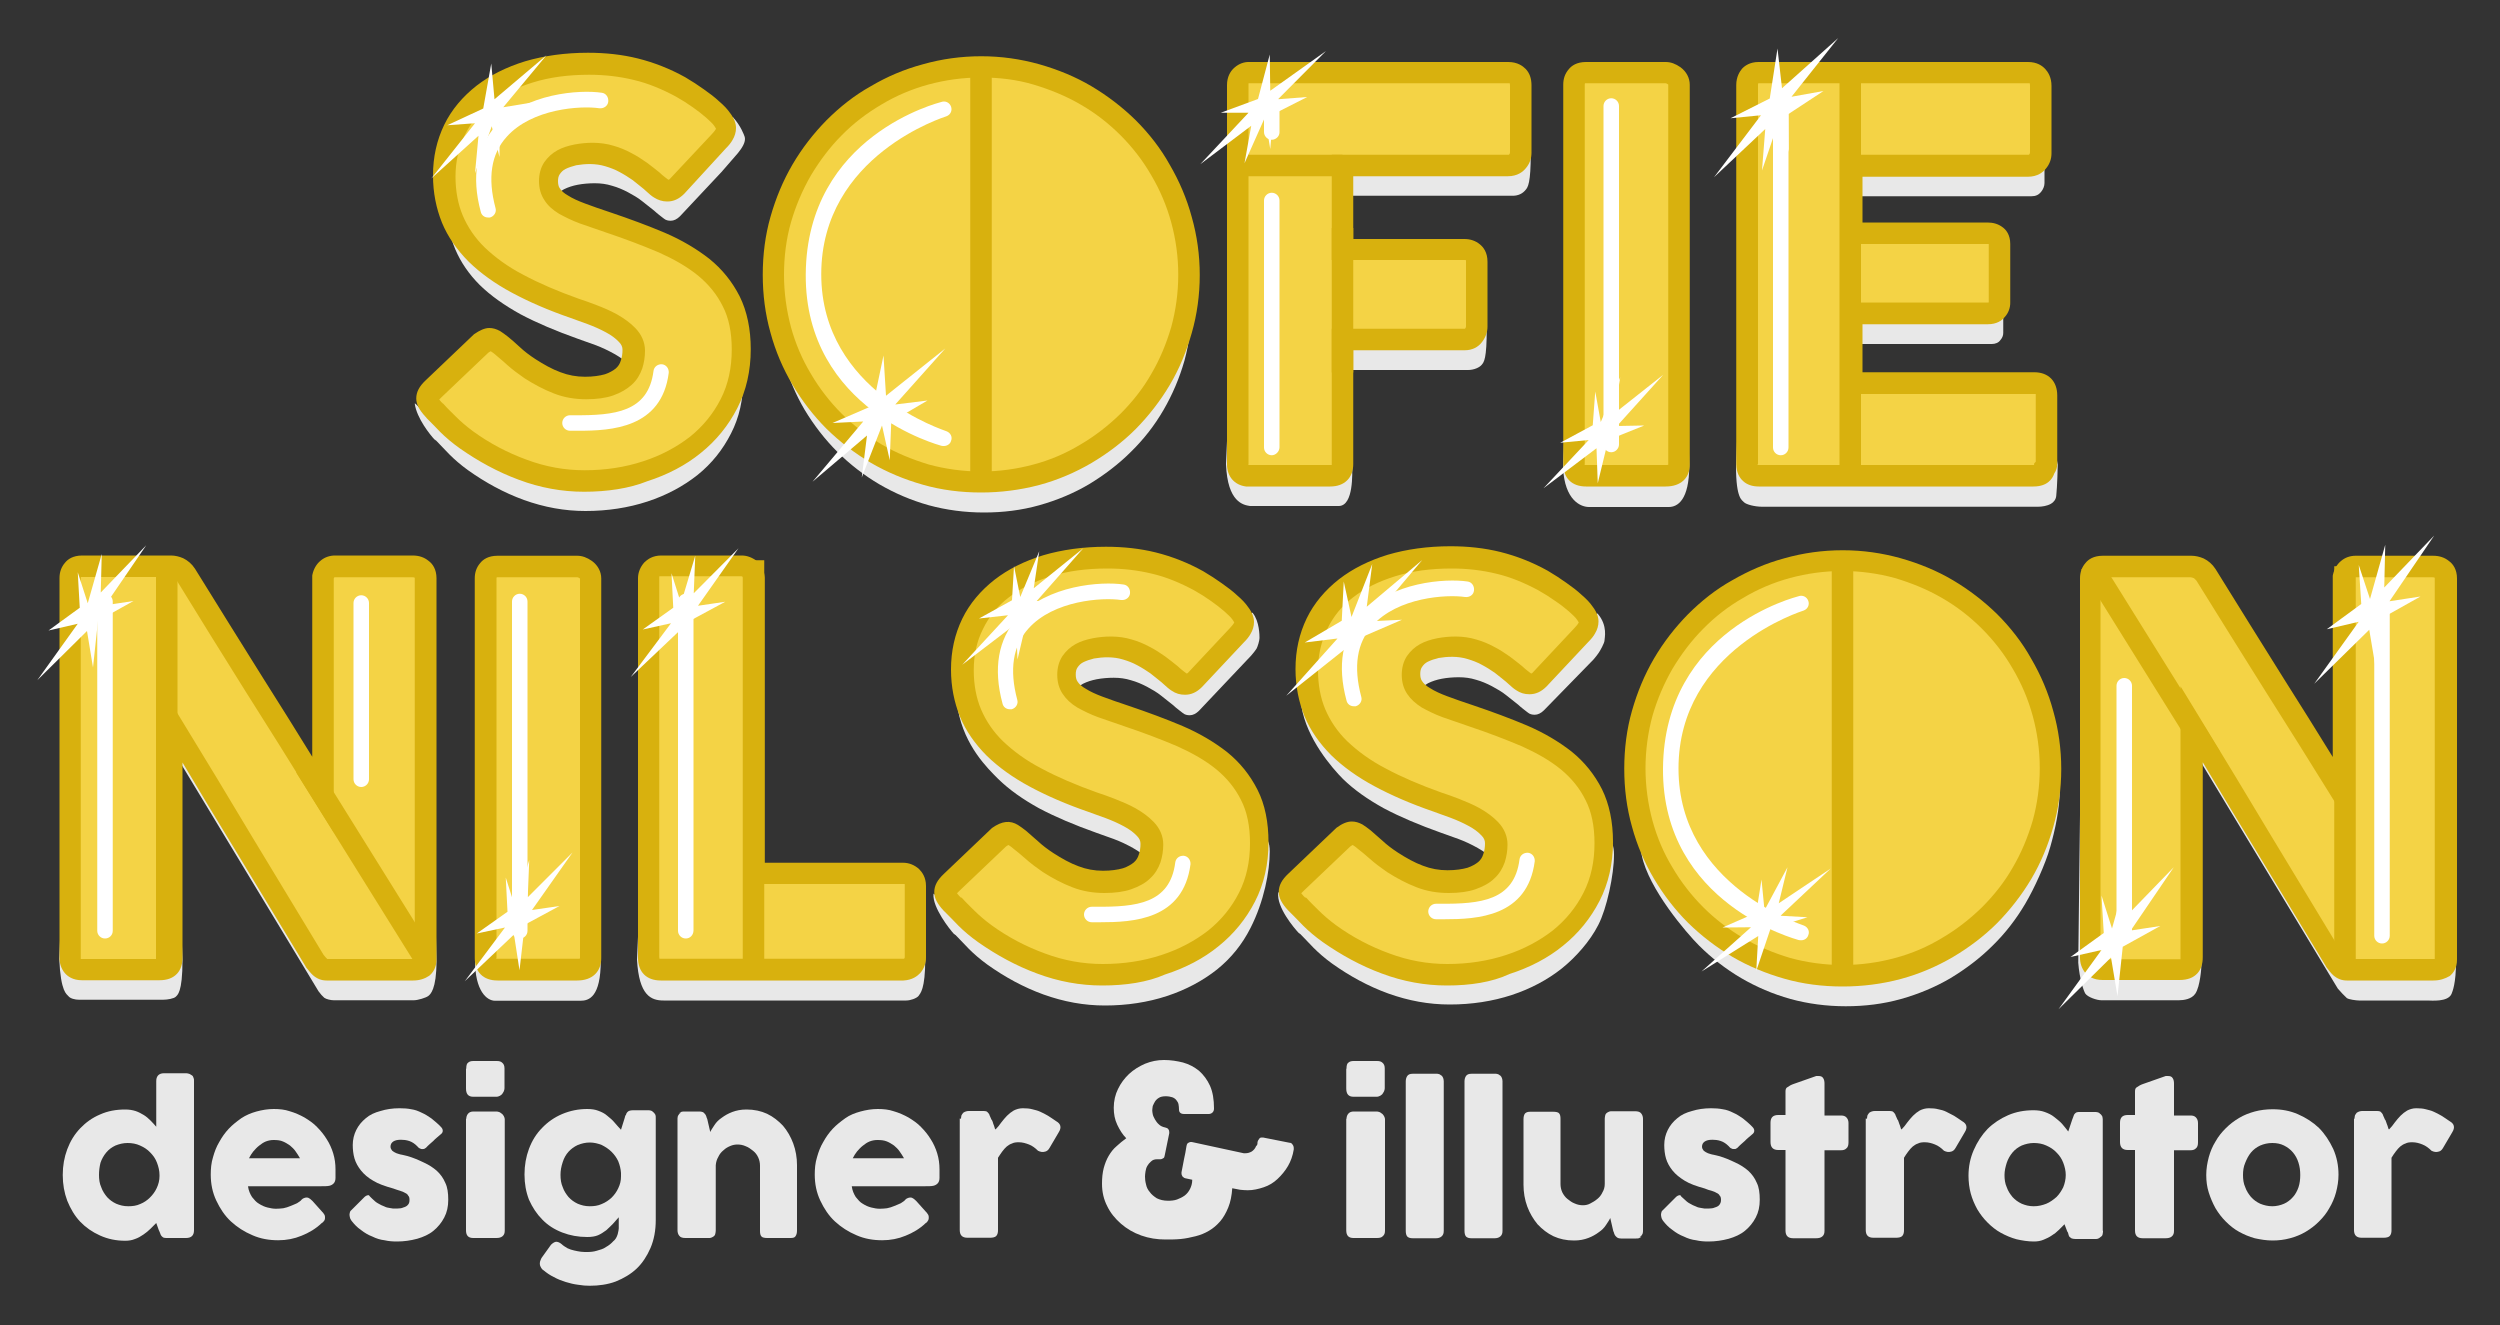 <?xml version="1.0" encoding="utf-8"?>
<!-- Generator: Adobe Illustrator 18.1.1, SVG Export Plug-In . SVG Version: 6.00 Build 0)  -->
<svg version="1.1" id="Layer_1" xmlns="http://www.w3.org/2000/svg" xmlns:xlink="http://www.w3.org/1999/xlink" x="0px" y="0px"
	 viewBox="0 0 1000 530" enable-background="new 0 0 1000 530" xml:space="preserve">
<rect x="0" y="0" width="1000" height="530" fill="#333333" stroke="none"/>
<g>
	<path fill="#E8E8E8" d="M201.9,150.4c1.2,1,2.8,2.3,4.7,4.1c2,1.7,4.1,3.4,6.5,5c3.7,2.5,7.4,4.4,10.9,5.8
		c3.6,1.4,7.4,2.1,11.4,2.1c3.7,0,6.8-0.4,9.3-1.2c2.6-0.9,4.4-2,5.9-3.3c1.5-1.4,2.5-2.9,3.1-4.8c0.6-1.8,1-3.7,1-5.8
		c0-2.2-0.9-4.3-2.6-6s-3.8-3.3-6.3-4.7s-5-2.6-7.7-3.6s-5-1.8-7-2.5c-8.7-3.1-16.3-6.3-22.9-9.8c-6.5-3.6-11.9-7.4-16.3-11.7
		c-4.3-4.3-7.6-9.1-9.8-14.3c-2.2-5.2-3.3-10.9-3.3-17.3c0-6.8,1.4-12.9,4.1-18.3c2.7-5.5,6.6-10.2,11.7-14.1
		c5-3.9,11.1-6.9,18.2-9.1c7.1-2.1,15-3.2,23.8-3.2c6.6,0,12.9,0.7,18.9,2.2s12,3.8,17.8,7.1c2.5,1.5,4.8,2.9,7,4.5s4.2,3.1,5.8,4.5
		c1.7,1.5,6-10.3,7.1-9.1c3.1,3.4,4.4,7,4.7,7.9c0.5,2-1.1,4.4-2.7,6.4c-0.6,0.7-5.7,6.6-6.6,7.6L272,86.5c-1.2,1.2-2.5,1.8-3.7,1.8
		c-1,0-2-0.2-2.8-0.9c-0.9-0.6-1.7-1.4-2.8-2.2l-1-0.9c-1.5-1.2-3.1-2.5-4.8-3.8c-1.7-1.4-3.7-2.5-5.7-3.6c-2.1-1.1-4.2-2-6.4-2.6
		c-2.2-0.7-4.5-1-6.9-1c-2.3,0-4.7,0.2-6.8,0.6s-3.9,1-5.5,1.8s-2.8,2-3.8,3.4c-1,1.5-1.5,3.2-1.5,5.2c0,2.1,0.5,3.8,1.5,5.3
		s2.6,2.8,4.5,4.2c2.1,1.2,4.5,2.5,7.5,3.6c2.9,1.1,6.5,2.3,10.4,3.7c7.6,2.6,14.7,5.2,21.3,8c6.5,2.8,12,6.1,16.8,9.8
		c4.7,3.8,8.4,8.4,11.1,13.6c2.7,5.3,3.9,11.7,3.9,19.3c0,8-1.6,15.2-4.9,21.6c-3.3,6.5-7.7,12-13.4,16.6c-5.7,4.5-12.4,8.1-20,10.6
		s-16,3.8-24.8,3.8c-8.4,0-16.5-1.5-24.6-4.4c-8-2.9-15.5-7-22.5-12c-2.9-2.1-5.3-4.2-7.4-6.3c-2-2.1-3.6-3.7-4.7-4.9l-0.4-0.4
		c-0.1-0.1-0.1-0.2-0.2-0.2c-0.1,0-0.1-0.1-0.2-0.1c-0.1-0.1-0.1-0.2-0.2-0.2c-0.1,0-0.1-0.1-0.2-0.1c-1.7-1.8-7.1-8.5-7.9-14.3
		c-0.1-1.2,6.1,7.3,7.9,5.8l18.8-17.9c1.5-1.1,2.7-1.6,3.7-1.6c0.6,0,1.4,0.2,2.1,0.6C200,148.9,200.9,149.6,201.9,150.4z"/>
	<path fill="#E8E8E8" d="M310.6,122.1c0-7.6,1-15,2.9-22.1c2-7,4.8-13.6,8.4-19.9c3.6-6.1,8-11.8,13-16.8s10.7-9.3,16.8-13
		c6.1-3.6,12.8-6.4,19.8-8.4c7.1-2,14.5-2.9,22.1-2.9s15,1,22.1,2.9c7.1,2,13.8,4.8,19.9,8.4c6.1,3.6,11.8,7.9,16.8,13
		c5,5,9.5,10.7,13,16.8s6.4,12.8,8.4,19.9c2,7,2.9,14.4,2.9,22.1c0,7.6-1,15-2.9,22.1c-2,7-4.8,13.6-8.4,19.8s-7.9,11.7-13,16.7
		c-5,5-10.7,9.3-16.8,13c-6.1,3.6-12.8,6.4-19.9,8.4s-14.5,2.9-22.1,2.9c-7.7,0-15.1-1-22.1-2.9c-7.1-2-13.6-4.8-19.8-8.4
		c-6.1-3.6-11.8-8-16.8-13s-9.3-10.6-13-16.7c-3.6-6.1-6.4-12.7-8.4-19.8C311.6,137.1,310.6,129.8,310.6,122.1z"/>
	<path fill="#E8E8E8" d="M496.4,46.2c0-1.5,0.4-2.7,1.2-3.6c0.9-0.9,1.8-1.4,2.9-1.4h104c1.7,0,2.9,0.5,3.8,1.4
		c0.9,1,1.2,2.2,1.2,3.8l2.8,15c0,11.8-1.1,13.5-2.1,14.6c-0.9,1.1-2.6,2.5-5.9,2.3h-66.1V112h48.9c1.4,0,2.6,0.4,3.4,1.1
		c1,0.7,1.4,2,1.4,3.7l2.8,14.6c0,12.2-1.1,13.4-2,14.5s-3.1,2.1-5.5,2.1h-49l2.7,38.1c0,3.1,0.6,16.1-5.3,16.3H500
		c-2.6-0.4-9-1.4-9.6-16.7L496.4,46.2z"/>
	<path fill="#E8E8E8" d="M631,46.1c0-1.4,0.4-2.5,1.2-3.3c0.7-1,2-1.4,3.6-1.4h31.9c1.1,0,2.2,0.5,3.4,1.4s1.8,2.1,1.8,3.4
		l2.8,140.1c0,13.8-4.7,16.5-8.2,16.5h-31.9c-3.2,0-9.7-2.5-10.4-15.7L631,46.1z"/>
	<path fill="#E8E8E8" d="M700.1,46.2c0-1.5,0.4-2.7,1.2-3.7c0.9-0.9,2-1.4,3.6-1.4h107.8c1.6,0,2.8,0.5,3.7,1.4
		c0.9,1,1.4,2.2,1.4,3.8v26.9c0,1.2-0.5,2.5-1.4,3.6s-2.1,1.7-3.8,1.7h-70.4v26.9h54.3c1.4,0,2.5,0.4,3.4,1s1.4,1.7,1.4,3.3v23.5
		c0,1-0.4,2-1.2,2.9c-0.7,1-2,1.5-3.4,1.5h-54.4v27.8h73c3.3,0,4.9,1.7,4.9,5l2.9,15.5c0,0.6-0.2,8.7-0.6,12.4
		c-0.1,1.4-1,2.6-2.1,3.2c-1.6,0.9-3.6,1.2-5.4,1.2H705c-3.1,0-6.5-0.9-7.4-1.8c-0.7-0.9-3.2-1.1-3.2-14.5L700.1,46.2z"/>
	<path fill="#E8E8E8" d="M29.4,243.6c0-1.4,0.4-2.5,1.2-3.3c0.7-1,2-1.4,3.6-1.4h35.5c1,0,2.1,0.2,3.2,0.7s2,1.4,2.8,2.6
		c9.2,14.9,18.3,29.5,27.4,43.9s18.2,29,27.5,43.9v-87c0.2-1.4,0.9-2.3,1.7-3.1c0.9-0.7,1.8-1.1,3.1-1.1h31c1.5,0,2.8,0.4,3.8,1.2
		s1.5,2,1.5,3.6l2.9,140.9c0,11.3-2.5,13.3-3.3,13.9c-0.9,0.7-4.2,1.7-5.7,1.7h-32.2c-1,0-2.9-0.4-3.7-1c-0.7-0.6-1.5-1.5-2.3-2.6
		c-9.6-16-19.2-31.7-28.6-47.3s-18.9-31.3-28.6-47.3L73,384c0,13.3-2.1,14-2.7,14.7c-0.7,0.7-3.2,1.2-5.2,1.2H31.7
		c-1.7,0-3.6-0.5-4.3-1.4s-3.1-1.5-3.7-14.9L29.4,243.6z"/>
	<path fill="#E8E8E8" d="M195.6,243.6c0-1.4,0.4-2.5,1.2-3.3c0.7-1,2-1.4,3.6-1.4h31.9c1.1,0,2.2,0.5,3.4,1.4s1.8,2.1,1.8,3.4
		l2.8,140.6c0,14.5-4.7,16-8.1,16H198c-3.2,0-8-3.8-8-16.2L195.6,243.6z"/>
	<path fill="#E8E8E8" d="M260.9,243.4c0-1.4,0.5-2.5,1.4-3.3c0.9-1,2.1-1.4,3.6-1.4H298c1.2,0,2.3,0.5,3.3,1.4s1.6,2.1,1.6,3.4
		v118.2h59.7c1.4,0,2.5,0.5,3.3,1.4c0.9,0.9,1.4,2.1,1.4,3.6l2.8,16.8c0,12.4-2,13.8-2.7,14.9c-0.9,1-3.3,1.8-4.9,1.8h-97.1
		c-5,0-9.8-2-10.6-16.3L260.9,243.4z"/>
	<path fill="#E8E8E8" d="M409.2,348c1.2,1,2.8,2.3,4.7,4.1c2,1.7,4.1,3.4,6.6,5c3.7,2.5,7.4,4.4,10.9,5.8c3.6,1.4,7.4,2.1,11.4,2.1
		c3.7,0,6.8-0.4,9.3-1.2c2.5-0.9,4.4-2,5.9-3.3c1.5-1.4,2.5-2.9,3.1-4.8s1-3.7,1-5.8c0-2.2-0.9-4.3-2.6-6s-3.8-3.3-6.3-4.7
		c-2.5-1.4-5-2.6-7.7-3.6s-5-1.8-7-2.5c-8.7-3.1-16.3-6.3-22.9-9.8c-6.5-3.6-11.9-7.4-16.3-11.7c-4.3-4.3-13.4-13.1-16.1-27.6
		c-1-5.5,3.1,2.5,3.1-3.9c0-6.8,1.4-12.9,4.1-18.3c2.7-5.5,6.6-10.2,11.7-14.1s11.1-6.9,18.2-9.1c7.1-2.1,15-3.2,23.8-3.2
		c6.6,0,12.9,0.7,18.9,2.2s12,3.8,17.8,7.1c2.5,1.5,4.8,2.9,7,4.5s4.2,3.1,5.8,4.5c1.7,1.5,6.5-9.8,7.5-8.5c2.7,3.4,2.7,9,2.7,10
		s-0.7,3.4-1.2,4.3c-0.5,0.7-1.2,1.7-2.1,2.7l-20.9,22.1c-1.2,1.2-2.5,1.8-3.7,1.8c-1,0-2-0.2-2.8-0.9c-0.9-0.6-1.7-1.4-2.8-2.2
		l-1-0.9c-1.5-1.2-3.1-2.5-4.8-3.8c-1.7-1.4-3.7-2.5-5.7-3.6c-2.1-1.1-4.2-2-6.4-2.6c-2.2-0.7-4.5-1-6.9-1c-2.3,0-4.7,0.2-6.8,0.6
		c-2.1,0.4-3.9,1-5.5,1.8c-1.6,0.9-2.8,2-3.8,3.4c-1,1.5-1.4,3.2-1.4,5.2c0,2.1,0.5,3.8,1.5,5.3s2.6,2.8,4.5,4.2
		c2,1.2,4.5,2.5,7.5,3.6c2.9,1.1,6.5,2.3,10.4,3.7c7.6,2.6,14.7,5.2,21.3,8c6.5,2.8,12,6.1,16.8,9.8c4.7,3.8,8.4,8.4,11.1,13.6
		c2.7,5.3,6.8,2.7,6.8,10.3c0,8-2.3,20-7.7,30.6c-3.3,6.5-7.7,12-13.4,16.6c-5.7,4.5-12.4,8.1-20,10.6s-16,3.8-24.8,3.8
		c-8.4,0-16.5-1.5-24.6-4.4c-8-2.9-15.5-7-22.5-12c-2.9-2.1-5.3-4.2-7.4-6.3c-2-2.1-3.6-3.7-4.7-4.9l-0.4-0.4
		c-0.1-0.1-0.1-0.2-0.2-0.2s-0.1-0.1-0.2-0.1c-0.1-0.1-0.1-0.2-0.2-0.2s-0.1-0.1-0.2-0.1c-1.7-1.8-8.7-10.7-8.2-16
		c0.1-1.2,6.5,9,8.2,7.5l18.8-17.9c1.5-1.1,2.7-1.6,3.7-1.6c0.6,0,1.4,0.2,2.1,0.6C407.3,346.4,408.2,347.1,409.2,348z"/>
	<path fill="#E8E8E8" d="M547.1,348c1.2,1,2.8,2.3,4.7,4.1c2,1.7,4.1,3.4,6.6,5c3.7,2.5,7.4,4.4,10.9,5.8c3.6,1.4,7.4,2.1,11.4,2.1
		c3.7,0,6.8-0.4,9.3-1.2c2.5-0.9,4.4-2,5.9-3.3c1.5-1.4,2.5-2.9,3.1-4.8c0.6-1.8,1-3.7,1-5.8c0-2.2-0.9-4.3-2.6-6
		c-1.7-1.7-3.8-3.3-6.3-4.7c-2.5-1.4-5-2.6-7.7-3.6s-5-1.8-7-2.5c-8.7-3.1-16.3-6.3-22.9-9.8c-6.5-3.6-11.9-7.4-16.3-11.7
		c-4.3-4.3-14.6-16.2-16.6-29c-0.9-5.5,3.6,3.8,3.6-2.6c0-6.8,1.4-12.9,4.1-18.3c2.7-5.5,6.6-10.2,11.7-14.1s11.1-6.9,18.2-9.1
		c7.1-2.1,15-3.2,23.8-3.2c6.6,0,12.9,0.7,18.9,2.2s12,3.8,17.8,7.1c2.5,1.5,4.8,2.9,7,4.5s4.2,3.1,5.8,4.5c1.7,1.5,6.5-9.3,7.6-8.1
		c4.1,4.8,2.7,9.8,2.7,10.7c0,1-1.8,4.2-2.3,4.9c-0.5,0.7-1.2,1.7-2.1,2.7l-19.8,20.3c-1.2,1.2-2.5,1.8-3.7,1.8c-1,0-2-0.2-2.8-0.9
		c-0.9-0.6-1.7-1.4-2.8-2.2l-1-0.9c-1.5-1.2-3.1-2.5-4.8-3.8c-1.7-1.4-3.7-2.5-5.7-3.6c-2.1-1.1-4.2-2-6.4-2.6c-2.2-0.7-4.5-1-6.9-1
		c-2.3,0-4.7,0.2-6.8,0.6s-3.9,1-5.5,1.8c-1.6,0.9-2.8,2-3.8,3.4c-1,1.5-1.4,3.2-1.4,5.2c0,2.1,0.5,3.8,1.5,5.3s2.6,2.8,4.5,4.2
		c2,1.2,4.5,2.5,7.5,3.6c2.9,1.1,6.5,2.3,10.4,3.7c7.6,2.6,14.7,5.2,21.3,8c6.5,2.8,12,6.1,16.8,9.8c4.7,3.8,8.4,8.4,11.1,13.6
		c2.7,5.3,6.5,4.3,6.5,11.8c0,8-2.9,21.6-6.3,28.1c-3.3,6.5-9,12.9-14.6,17.4c-5.7,4.5-12.4,8.1-20,10.6s-16,3.8-24.8,3.8
		c-8.4,0-16.5-1.5-24.6-4.4c-8-2.9-15.5-7-22.5-12c-2.9-2.1-5.3-4.2-7.4-6.3c-2-2.1-3.6-3.7-4.7-4.9l-0.4-0.4
		c-0.1-0.1-0.1-0.2-0.2-0.2s-0.1-0.1-0.2-0.1c-0.1-0.1-0.1-0.2-0.2-0.2c-0.1,0-0.1-0.1-0.2-0.1c-1.7-1.8-9-10.3-8.2-16.2
		c0.1-1.2,6.6,9.3,8.2,7.7l18.8-17.9c1.5-1.1,2.7-1.6,3.7-1.6c0.6,0,1.4,0.2,2.1,0.6C545.2,346.4,546.1,347.1,547.1,348z"/>
	<path fill="#E8E8E8" d="M655.3,319.6c0-7.6,1-15,2.9-22.1c2-7,4.8-13.6,8.4-19.9c3.6-6.1,8-11.8,13-16.8s10.7-9.3,16.8-13
		c6.1-3.6,12.8-6.4,19.8-8.4c7.1-2,14.5-2.9,22.1-2.9s15,1,22.1,2.9c7.1,2,13.8,4.8,19.9,8.4c6.1,3.6,11.8,7.9,16.8,13
		c5,5,9.5,10.7,13,16.8c3.6,6.1,6.4,12.8,8.4,19.9c2,7,5.4,10.4,5.4,18.2c0,7.6-1.8,16.1-3.8,23.1s-6.4,16.6-10,22.7
		s-7.9,11.7-13,16.7c-5,5-10.7,9.3-16.8,13c-6.1,3.6-12.8,6.4-19.9,8.4c-7.1,2-14.5,2.9-22.1,2.9c-7.7,0-15.1-1-22.1-2.9
		c-7.1-2-13.6-4.8-19.8-8.4c-6.1-3.6-11.8-8-16.8-13s-20.2-22.7-22.9-36.1c-1.4-7,2.3-1.2,0.4-8.4
		C655.3,326.7,655.3,327.4,655.3,319.6z"/>
	<path fill="#E8E8E8" d="M833.1,233.2c4.4,9.1,4.8,7.9,5.5,7c0.7-1,2-1.4,3.6-1.4h35.5c1,0,2.1,0.2,3.2,0.7c1.1,0.5,2.1,1.4,2.8,2.6
		c9.2,14.9,18.3,29.5,27.4,43.9s18.2,29,27.5,43.9v-87c0.2-1.4,0.9-2.3,1.7-3.1c0.9-0.7,1.8-1.1,3.1-1.1h30.8c1.5,0,2.8,0.4,3.8,1.2
		s1.5,2,1.5,3.6l2.9,141.2c0,8.7-1.4,11.9-1.8,12.9c-1.5,3.3-8.1,2.6-9.7,2.6h-27.3c-1,0-4.2-0.4-4.9-1s-2.7-2.7-3.6-3.8
		c-9.6-16-19.2-31.7-28.6-47.3c-9.5-15.6-18.9-31.3-28.6-47.3l2.7,84.5c0,1.6-0.5,9.3-2.5,12.2c-1.5,2.2-4.7,2.6-6.5,2.6h-31.1
		c-1.7,0-5.4-1.2-6.4-2.7c-0.6-1-2.3-5.7-2.8-12.3L833.1,233.2z"/>
	<g>
		<path fill="#E8E8E8" d="M62.5,489.2c-0.7,0.7-1.5,1.5-2.3,2.3c-0.9,0.9-1.8,1.6-2.8,2.3c-1,0.7-2.2,1.4-3.4,1.8
			c-1.2,0.5-2.5,0.7-3.9,0.7c-3.7,0-7-0.7-10.1-2.1s-5.7-3.2-7.9-5.5s-3.9-5.2-5.2-8.4c-1.2-3.2-1.8-6.6-1.8-10.3
			c0-3.7,0.6-7.1,1.8-10.3c1.2-3.2,2.9-6,5.2-8.4c2.2-2.3,4.8-4.2,7.9-5.5c3.1-1.4,6.4-2,10.1-2c1.5,0,2.8,0.2,4.1,0.6
			c1.2,0.4,2.3,1,3.3,1.6s2,1.5,2.7,2.2c0.9,0.9,1.6,1.7,2.3,2.5v-18.3c0-0.9,0.2-1.6,0.7-2.2s1.4-0.9,2.3-0.9h9
			c0.4,0,0.7,0.1,1.1,0.2s0.7,0.4,1.1,0.6s0.6,0.6,0.7,1c0.2,0.4,0.2,0.7,0.2,1.2v59.8c0,2.1-1.1,3.1-3.2,3.1h-7.9
			c-0.5,0-1-0.1-1.2-0.2s-0.5-0.4-0.7-0.6s-0.4-0.6-0.5-1s-0.4-0.9-0.6-1.4L62.5,489.2z M39.6,470c0,1.7,0.2,3.4,0.9,4.9
			c0.5,1.5,1.4,2.8,2.3,3.9c1,1.1,2.2,2,3.7,2.7c1.5,0.6,2.9,1,4.8,1c1.7,0,3.3-0.2,4.8-0.9c1.5-0.6,2.8-1.5,3.9-2.6
			c1.1-1.1,2-2.3,2.7-3.8s1.1-3.1,1.1-4.7V470c0-1.7-0.4-3.3-1-4.9s-1.5-2.9-2.7-4.1c-1.1-1.2-2.5-2.1-4.1-2.8c-1.5-0.7-3.2-1-5-1
			c-1.7,0-3.3,0.4-4.8,1c-1.5,0.7-2.7,1.6-3.7,2.8c-1,1.2-1.8,2.6-2.3,4.1C39.8,466.7,39.6,468.3,39.6,470z"/>
		<path fill="#E8E8E8" d="M128.6,489.3c-2.3,2.2-5,3.8-8,5c-2.9,1.2-6,1.8-9.3,1.8c-3.7,0-7.1-0.6-10.3-2c-3.3-1.4-6.1-3.2-8.6-5.5
			s-4.4-5.2-5.9-8.4c-1.5-3.2-2.2-6.6-2.2-10.4c0-2.3,0.2-4.7,0.9-6.9c0.6-2.2,1.4-4.3,2.5-6.1c1.1-2,2.3-3.7,3.8-5.3
			c1.5-1.6,3.2-2.9,5-4.2c1.8-1.2,3.9-2.1,6.1-2.7s4.5-1,6.9-1c2.2,0,4.4,0.2,6.4,0.9c2.1,0.6,4.1,1.5,5.9,2.5
			c1.8,1.1,3.6,2.3,5,3.8c1.5,1.5,2.8,3.1,3.9,4.9c1.1,1.7,2,3.7,2.6,5.7s0.9,4.1,0.9,6.3c0,1.4,0,2.6,0,3.4c0,0.9-0.2,1.6-0.6,2.1
			c-0.4,0.5-1,0.9-1.8,1.1c-0.9,0.2-2.1,0.2-3.8,0.2H99.2c0.2,1.7,0.9,3.2,1.6,4.3c0.9,1.1,1.7,2.1,2.8,2.7c1.1,0.7,2.2,1.2,3.4,1.5
			s2.3,0.5,3.4,0.5c1,0,2-0.1,2.9-0.2c1-0.2,2-0.5,2.9-0.9s1.8-0.7,2.6-1.1c0.7-0.5,1.5-0.9,1.8-1.4c0.4-0.4,0.7-0.6,1.1-0.7
			c0.2-0.1,0.6-0.2,1-0.2s0.7,0.1,1.1,0.4c0.4,0.2,0.7,0.6,1.2,1l4.3,4.8c0.2,0.4,0.5,0.6,0.6,1c0.1,0.2,0.1,0.6,0.1,0.9
			c0,0.5-0.1,1-0.5,1.4C129.4,488.7,129,489.1,128.6,489.3z M109.4,456c-1,0-2.1,0.2-3.1,0.6s-1.8,1-2.7,1.7
			c-0.9,0.7-1.6,1.5-2.3,2.3c-0.7,0.9-1.2,1.7-1.7,2.7H120c-0.6-1-1.2-2-1.8-2.8c-0.6-0.9-1.4-1.6-2.2-2.3c-0.9-0.6-1.8-1.2-2.8-1.6
			C112.1,456.1,110.8,456,109.4,456z"/>
		<path fill="#E8E8E8" d="M149,479.6c0.7,0.7,1.5,1.4,2.3,1.8c0.9,0.5,1.6,0.9,2.5,1.2c0.7,0.4,1.5,0.5,2.1,0.6s1,0.2,1.2,0.2
			c0.5,0,1.1,0,2,0c0.7,0,1.6-0.1,2.2-0.4c0.7-0.2,1.4-0.5,1.8-1c0.5-0.5,0.7-1.1,0.7-2c0-0.7-0.1-1.4-0.5-1.7
			c-0.2-0.5-0.7-0.9-1.2-1.1c-0.6-0.4-1.2-0.6-2.1-0.9s-1.7-0.5-2.7-0.9c-3.2-0.9-5.9-1.8-8-3.1c-2.1-1.2-3.7-2.6-4.9-4.1
			s-2.1-3.1-2.6-4.8c-0.5-1.7-0.7-3.6-0.7-5.4c0-2.2,0.5-4.2,1.4-6s2.1-3.3,3.8-4.7c1.6-1.4,3.6-2.3,5.9-2.9
			c2.2-0.7,4.8-1.1,7.6-1.1c1.7,0,3.3,0.1,4.7,0.4c1.5,0.2,2.8,0.7,4.2,1.4c1.4,0.6,2.6,1.4,3.9,2.3c1.2,1,2.6,2.1,3.8,3.4
			c0.5,0.5,0.7,1,0.7,1.5s-0.2,1-0.9,1.5c-1,0.9-2.1,1.7-2.9,2.6c-1,0.9-2,1.7-2.9,2.7c-0.4,0.2-0.6,0.5-1,0.5c-0.4,0.1-0.6,0-0.9,0
			c-0.2-0.1-0.6-0.2-0.9-0.4c-0.2-0.2-0.5-0.4-0.7-0.7c-1-1-2-1.7-3.2-2.1s-2.3-0.5-3.3-0.5c-1.4,0-2.3,0.2-3.1,0.7
			c-0.7,0.5-1.1,1.1-1.1,2.1c0,0.7,0.4,1.2,0.7,1.6c0.5,0.4,1,0.7,1.7,1c0.7,0.2,1.4,0.5,2.2,0.6c0.7,0.1,1.5,0.4,2.1,0.5
			c2.5,0.7,4.5,1.6,6.6,2.6c2,0.9,3.7,2,5.2,3.3c1.5,1.4,2.6,2.9,3.4,4.8c0.9,1.8,1.2,4.1,1.2,6.8c0,2.7-0.5,5-1.6,7.1
			s-2.5,3.8-4.3,5.3s-4.1,2.5-6.5,3.2c-2.6,0.7-5.3,1.1-8.1,1.1c-1.6,0-3.3-0.1-5-0.5c-1.7-0.2-3.3-0.7-4.9-1.5
			c-1.6-0.6-3.1-1.5-4.5-2.6c-1.5-1-2.7-2.3-3.8-3.7c-0.2-0.4-0.5-0.7-0.6-1.2c-0.1-0.4-0.2-0.9-0.2-1.2c0-0.4,0.1-0.7,0.2-1.1
			c0.1-0.4,0.4-0.6,0.7-0.9l5.2-5.2c0.6-0.5,1.2-0.7,1.7-0.6C147.7,478.4,148.3,478.9,149,479.6z"/>
		<path fill="#E8E8E8" d="M186.5,427.4c0-1.1,0.2-2,0.7-2.3c0.5-0.5,1.2-0.7,2.2-0.7h9.3c1,0,1.7,0.2,2.2,0.7
			c0.6,0.5,0.9,1.2,0.9,2.3v7.9c0,0.4-0.1,0.6-0.2,1c-0.1,0.4-0.4,0.7-0.6,1.1c-0.2,0.4-0.6,0.6-1,0.9c-0.4,0.2-0.9,0.4-1.4,0.4
			h-9.3c-2,0-2.9-1.1-2.9-3.3v-7.9h0.1V427.4z M186.5,447.7c0-0.9,0.2-1.6,0.7-2.2s1.2-0.9,2.2-0.9h9.2c0.4,0,0.6,0.1,1,0.2
			s0.7,0.4,1,0.6c0.4,0.2,0.6,0.6,0.9,1c0.2,0.4,0.4,0.9,0.4,1.2v44.6c0,1-0.2,1.7-0.9,2.3c-0.6,0.5-1.4,0.7-2.5,0.7h-9.2
			c-2,0-2.9-1-2.9-3.1v-44.6h0.1V447.7z"/>
		<path fill="#E8E8E8" d="M247.1,493.6c0.2-0.9,0.5-2,0.4-3.1c0-1.1,0-2.3,0-3.6c-0.7,0.9-1.6,1.7-2.3,2.6c-0.9,0.9-1.7,1.7-2.7,2.6
			c-1,0.7-2.1,1.5-3.3,2s-2.7,0.7-4.3,0.7c-3.6,0-6.9-0.6-10-1.8s-5.8-2.9-8-5.2c-2.2-2.2-3.9-4.8-5.3-7.9
			c-1.2-3.1-1.8-6.4-1.8-10.1s0.6-7.1,1.8-10.3c1.2-3.2,2.9-6,5.3-8.4c2.2-2.3,4.9-4.2,8-5.5s6.4-2,10-2c1.6,0,3.2,0.2,4.4,0.7
			c1.4,0.5,2.6,1.1,3.6,2c1.1,0.9,2.1,1.7,2.9,2.7c0.9,1,1.7,2,2.6,2.9l1.5-4.8c0.1-0.5,0.2-0.9,0.5-1.2c0.1-0.4,0.2-0.7,0.5-1
			c0.2-0.2,0.5-0.5,0.9-0.6s0.7-0.2,1.4-0.2h6c0.2,0,0.6,0,1,0.1s0.7,0.2,1,0.6c0.4,0.2,0.6,0.6,0.9,1c0.2,0.4,0.2,0.7,0.2,1.4V488
			c0,4.2-0.7,7.9-2.1,11.2c-1.4,3.2-3.2,6-5.5,8.2s-5.2,3.9-8.4,5.2c-3.2,1.2-6.8,1.7-10.4,1.7c-1.5,0-2.9-0.1-4.7-0.4
			c-1.6-0.2-3.3-0.6-4.9-1.1s-3.2-1.1-4.8-2c-1.5-0.7-2.9-1.7-4.1-2.7c-0.4-0.2-0.6-0.5-0.9-0.9c-0.2-0.4-0.4-0.7-0.5-1.1
			s-0.1-0.9,0-1.4s0.4-1,0.6-1.5l3.8-5.3c0.7-0.7,1.4-1.1,2-1.2c0.6,0,1.4,0.2,2.3,1c0.6,0.6,1.5,1.1,2.3,1.6
			c0.9,0.4,1.7,0.7,2.7,0.9c0.9,0.2,1.8,0.4,2.7,0.5s1.7,0.1,2.5,0.1c1.2,0,2.5-0.1,3.8-0.5c1.4-0.4,2.6-0.7,3.7-1.5
			c1.1-0.6,2.1-1.4,2.9-2.3C246.2,495.8,246.7,494.9,247.1,493.6z M224.2,469.9c0,1.8,0.2,3.4,0.9,5c0.5,1.5,1.4,2.8,2.3,3.9
			c1,1.1,2.2,2,3.7,2.7c1.5,0.6,2.9,1,4.8,1c1.7,0,3.3-0.2,4.8-0.9c1.5-0.6,2.8-1.5,3.9-2.5c1.1-1.1,2-2.3,2.7-3.8s1.1-2.9,1.1-4.7
			v-1.4c-0.1-1.6-0.5-3.2-1.1-4.7c-0.7-1.5-1.6-2.7-2.7-3.8c-1.1-1.1-2.5-2-3.9-2.7c-1.5-0.6-3.1-1-4.8-1s-3.3,0.4-4.8,1
			c-1.5,0.7-2.7,1.6-3.7,2.7s-1.8,2.5-2.3,4.1C224.5,466.6,224.2,468.2,224.2,469.9z"/>
		<path fill="#E8E8E8" d="M271.6,445.3c0.4-0.2,0.7-0.5,1.1-0.6s0.7-0.1,1.1-0.1h6c0.5,0,0.9,0.1,1.2,0.2c0.4,0.1,0.6,0.4,0.9,0.7
			c0.2,0.2,0.5,0.6,0.6,1s0.2,0.7,0.4,1.1l1.2,5.2c0.4-0.9,1-1.7,1.7-2.8c0.7-1.1,1.7-2.1,2.9-2.9c1.2-0.9,2.6-1.7,4.2-2.3
			c1.6-0.6,3.4-1,5.7-1c3.1,0,5.8,0.6,8.2,1.7c2.5,1.2,4.5,2.8,6.4,4.8c1.7,2,3.1,4.4,4.1,7.1s1.5,5.7,1.5,8.6v26.2
			c0,1-0.2,1.7-0.6,2.3s-1.1,0.7-2.1,0.7h-9.2c-1.1,0-2-0.2-2.3-0.6c-0.4-0.4-0.6-1.1-0.6-2.2v-26.1c0-1.1-0.2-2.2-0.7-3.3
			s-1.2-2-2.1-2.7s-1.8-1.4-2.9-1.8c-1.1-0.5-2.2-0.7-3.3-0.7c-1,0-2,0.2-2.9,0.6c-1,0.4-2,1-2.7,1.7c-0.9,0.7-1.6,1.6-2.1,2.7
			c-0.6,1-0.9,2.1-1,3.3v26.1c0,0.5-0.1,0.9-0.2,1.4s-0.5,0.9-0.7,1c-0.4,0.2-0.6,0.4-1,0.5c-0.2,0.1-0.6,0.1-1.1,0.1h-9.1
			c-1.1,0-2-0.2-2.5-0.9c-0.5-0.6-0.7-1.4-0.7-2.2v-44.7c0-0.5,0.1-1,0.4-1.4c0.2-0.4,0.5-0.7,1-1L271.6,445.3z"/>
		<path fill="#E8E8E8" d="M370.2,489.3c-2.3,2.2-5,3.8-8,5c-2.9,1.2-6,1.8-9.3,1.8c-3.7,0-7.1-0.6-10.3-2c-3.3-1.4-6.1-3.2-8.6-5.5
			s-4.4-5.2-5.9-8.4c-1.5-3.2-2.2-6.6-2.2-10.4c0-2.3,0.2-4.7,0.9-6.9c0.6-2.2,1.4-4.3,2.5-6.1c1.1-2,2.3-3.7,3.8-5.3
			c1.5-1.6,3.2-2.9,5-4.2s3.9-2.1,6.1-2.7s4.5-1,6.9-1c2.2,0,4.4,0.2,6.4,0.9c2.1,0.6,4.1,1.5,5.9,2.5c1.8,1.1,3.6,2.3,5,3.8
			c1.5,1.5,2.8,3.1,3.9,4.9c1.1,1.7,2,3.7,2.6,5.7s0.9,4.1,0.9,6.3c0,1.4,0,2.6,0,3.4c0,0.9-0.2,1.6-0.6,2.1s-1,0.9-1.8,1.1
			c-0.9,0.2-2.1,0.2-3.8,0.2h-28.9c0.2,1.7,0.9,3.2,1.6,4.3c0.9,1.1,1.7,2.1,2.8,2.7c1.1,0.7,2.2,1.2,3.4,1.5s2.3,0.5,3.4,0.5
			c1,0,2-0.1,2.9-0.2c1-0.2,2-0.5,2.9-0.9s1.8-0.7,2.6-1.1c0.7-0.5,1.5-0.9,1.8-1.4c0.4-0.4,0.7-0.6,1.1-0.7c0.2-0.1,0.6-0.2,1-0.2
			s0.7,0.1,1.1,0.4c0.4,0.2,0.7,0.6,1.2,1l4.3,4.8c0.2,0.4,0.5,0.6,0.6,1c0.1,0.2,0.1,0.6,0.1,0.9c0,0.5-0.1,1-0.5,1.4
			C371,488.7,370.6,489.1,370.2,489.3z M350.9,456c-1,0-2.1,0.2-3.1,0.6s-1.8,1-2.7,1.7c-0.9,0.7-1.6,1.5-2.3,2.3
			c-0.7,0.9-1.2,1.7-1.7,2.7h20.5c-0.6-1-1.2-2-1.8-2.8c-0.6-0.9-1.4-1.6-2.2-2.3c-0.9-0.6-1.8-1.2-2.8-1.6
			C353.6,456.1,352.4,456,350.9,456z"/>
		<path fill="#E8E8E8" d="M384.4,447.5c0-0.5,0.1-0.9,0.2-1.4c0.2-0.4,0.5-0.7,0.7-1c0.7-0.5,1.5-0.7,2.2-0.7h6
			c0.5,0,0.9,0.1,1.2,0.2c0.2,0.2,0.5,0.4,0.7,0.7c0.2,0.2,0.4,0.6,0.5,1s0.4,0.7,0.5,1.1c0,0.1,0.1,0.4,0.4,0.7
			c0.2,0.4,0.4,0.9,0.5,1.4c0.2,0.5,0.4,1,0.5,1.4c0.1,0.5,0.2,0.7,0.4,0.9c0.9-0.9,1.6-1.8,2.3-2.8c0.7-1,1.5-1.8,2.3-2.7
			c0.9-0.9,1.7-1.5,2.7-2.1c1-0.5,2.2-0.9,3.6-0.9c1.5,0,2.7,0.1,3.8,0.4s2.2,0.5,3.2,1c1,0.4,2,1,3.1,1.6c1,0.6,2.1,1.4,3.3,2.2
			c1.8,1,2.2,2.5,1,4.4l-3.7,6.3c-0.5,0.9-1.2,1.4-2,1.5c-0.7,0.2-1.6,0.1-2.6-0.4c-1.1-1.1-2.3-2-3.6-2.5s-2.6-0.9-4.1-0.9
			c-1,0-2,0.1-2.7,0.5c-0.7,0.2-1.5,0.7-2.1,1.2s-1.2,1.2-1.8,2s-1.1,1.6-1.7,2.5v29c0,1-0.2,1.7-0.7,2.3c-0.5,0.5-1.4,0.7-2.5,0.7
			h-9c-2.1,0-3.1-1-3.1-3.1v-44.6L384.4,447.5L384.4,447.5z"/>
		<path fill="#E8E8E8" d="M497.5,461.3c0.1,0,0.2,0,0.6,0c0.9,0,1.7-0.2,2.6-0.7c0.7-0.5,1.4-1.2,1.7-2.1c0.2-0.2,0.5-0.5,0.5-0.7
			c0.1-0.2,0.1-0.6,0.1-0.9c0.1-0.6,0.4-1,0.7-1.4c0.2-0.4,0.6-0.5,1.1-0.5c0.2,0,0.4,0,0.4,0l10.6,2.1c0.5,0,0.9,0.2,1.2,0.7
			c0.4,0.5,0.5,1,0.5,1.5c0,0.2,0,0.4,0,0.5c-0.4,2.5-1.2,4.7-2.3,6.6s-2.6,3.7-4.2,5.2c-1.6,1.5-3.4,2.6-5.5,3.3
			c-2.1,0.7-4.2,1.2-6.4,1.2c-1,0-2.1-0.1-3.1-0.2l-3.1-0.6c-0.2,2.9-0.7,5.5-1.6,7.7s-2,4.1-3.2,5.5c-1.4,1.6-2.8,2.8-4.5,3.8
			s-3.4,1.7-5.4,2.2s-3.9,0.9-5.9,1.1c-2.1,0.2-4.1,0.2-6.1,0.2c-3.4,0-6.6-0.5-9.7-1.6s-5.8-2.7-8.1-4.7c-2.3-2-4.2-4.3-5.5-7
			c-1.4-2.7-2.1-5.7-2.1-9c0-2.3,0.2-4.4,0.7-6.3c0.5-1.8,1.1-3.4,2-4.9s1.8-2.7,3.1-3.8c1.2-1.1,2.5-2.2,3.9-3.2
			c-1.5-1.5-2.6-3.3-3.6-5.4s-1.4-4.3-1.4-6.8c0-2.7,0.6-5.3,1.7-7.5c1.1-2.3,2.6-4.3,4.4-6s4.1-3.1,6.4-4.1c2.5-1,4.9-1.5,7.6-1.5
			s5.2,0.4,7.6,1c2.5,0.7,4.5,1.8,6.4,3.3c1.8,1.6,3.3,3.6,4.4,6c1.1,2.5,1.6,5.5,1.6,9.1c0,0.7-0.2,1.2-0.6,1.6s-1,0.6-1.5,0.6
			c-1.6,0-3.2,0-4.9,0c-1.6,0-3.2,0-4.9,0c-1.4,0-2.1-0.6-2.1-1.8c0-0.7-0.1-1.5-0.2-2.1s-0.5-1.2-0.9-1.7s-1-0.9-1.6-1.1
			c-0.7-0.2-1.5-0.4-2.6-0.4s-2.1,0.2-2.7,0.6c-0.7,0.4-1.2,0.9-1.6,1.5s-0.6,1.2-0.9,1.8c-0.1,0.7-0.2,1.4-0.2,1.8s0.1,0.9,0.2,1.5
			s0.5,1.4,0.9,2.1s0.9,1.4,1.6,2c0.6,0.6,1.5,1,2.5,1.2c1.1,0.2,1.6,0.9,1.6,1.8c0,0.2,0,0.4,0,0.5l-1.8,8.8
			c-0.1,0.6-0.2,1-0.6,1.2s-0.7,0.4-1.1,0.4c-0.2,0-0.5,0-0.7,0s-0.5,0-0.6,0c-1,0-1.8,0.2-2.5,0.9c-0.6,0.5-1.1,1.1-1.5,1.8
			c-0.4,0.7-0.6,1.5-0.7,2.2s-0.2,1.4-0.2,2c0,1,0.1,2,0.4,3.1c0.2,1.1,0.7,2.2,1.5,3.1c0.7,1,1.6,1.7,2.8,2.5c1.2,0.6,2.7,1,4.5,1
			c1.2,0,2.5-0.1,3.6-0.5s2.1-0.9,3.1-1.6c0.9-0.7,1.6-1.6,2.1-2.6s0.9-2.2,0.9-3.7l-2.8-0.6c-0.5-0.1-0.7-0.4-1.1-0.7
			c-0.2-0.4-0.4-0.7-0.4-1.2c0-0.2,0-0.4,0-0.5c0.4-1.7,0.6-3.4,1-5.2c0.4-1.7,0.7-3.4,1-5.3c0.1-0.5,0.2-0.9,0.6-1.2
			c0.4-0.2,0.7-0.4,1.1-0.4c0.2,0,0.4,0,0.4,0L497.5,461.3z"/>
		<path fill="#E8E8E8" d="M538.6,427.4c0-1.1,0.2-2,0.7-2.3c0.5-0.5,1.2-0.7,2.2-0.7h9.3c1,0,1.7,0.2,2.2,0.7
			c0.6,0.5,0.9,1.2,0.9,2.3v7.9c0,0.4-0.1,0.6-0.2,1c-0.1,0.4-0.4,0.7-0.6,1.1c-0.2,0.4-0.6,0.6-1,0.9c-0.4,0.2-0.9,0.4-1.4,0.4
			h-9.3c-2,0-2.9-1.1-2.9-3.3v-7.9h0.1V427.4z M538.6,447.7c0-0.9,0.2-1.6,0.7-2.2s1.2-0.9,2.2-0.9h9.2c0.4,0,0.6,0.1,1,0.2
			s0.7,0.4,1,0.6c0.4,0.2,0.6,0.6,0.9,1c0.2,0.4,0.4,0.9,0.4,1.2v44.6c0,1-0.2,1.7-0.9,2.3c-0.6,0.6-1.4,0.7-2.5,0.7h-9.2
			c-2,0-2.9-1-2.9-3.1v-44.6h0.1V447.7z"/>
		<path fill="#E8E8E8" d="M562.3,432.6c0-0.9,0.2-1.6,0.6-2.2c0.4-0.6,1.1-0.9,2.2-0.9h9.8c0.2,0,0.5,0.1,0.9,0.2
			c0.2,0.1,0.6,0.4,0.9,0.6c0.2,0.2,0.5,0.6,0.6,1s0.2,0.7,0.2,1.2v59.8c0,1-0.2,1.7-0.9,2.3c-0.6,0.5-1.4,0.7-2.2,0.7h-9.3
			c-1,0-1.7-0.2-2.2-0.7c-0.4-0.5-0.6-1.2-0.6-2.3V432.6z"/>
		<path fill="#E8E8E8" d="M585.8,432.6c0-0.9,0.2-1.6,0.6-2.2c0.4-0.6,1.1-0.9,2.2-0.9h9.8c0.2,0,0.5,0.1,0.9,0.2
			c0.2,0.1,0.6,0.4,0.9,0.6c0.2,0.2,0.5,0.6,0.6,1s0.2,0.7,0.2,1.2v59.8c0,1-0.2,1.7-0.9,2.3c-0.6,0.5-1.4,0.7-2.2,0.7h-9.3
			c-1,0-1.7-0.2-2.2-0.7c-0.4-0.5-0.6-1.2-0.6-2.3V432.6L585.8,432.6z"/>
		<path fill="#E8E8E8" d="M656.6,494.7c-0.4,0.2-0.7,0.5-1.1,0.6c-0.4,0.1-0.7,0.1-1.1,0.1h-6c-0.5,0-0.9-0.1-1.2-0.2
			s-0.6-0.4-0.9-0.7c-0.2-0.2-0.5-0.6-0.6-1s-0.2-0.7-0.4-1.1l-1.2-5.2c-0.4,0.9-1,1.7-1.7,2.8c-0.7,1.1-1.7,2.1-2.9,2.9
			c-1.2,0.9-2.6,1.7-4.2,2.3c-1.6,0.6-3.4,1-5.7,1c-3.1,0-5.8-0.6-8.2-1.7c-2.5-1.2-4.5-2.8-6.4-4.8c-1.7-2.1-3.1-4.4-4.1-7.1
			s-1.5-5.7-1.5-8.7v-26.2c0-1,0.2-1.8,0.6-2.3c0.5-0.5,1.1-0.7,2.1-0.7h9.2c1.1,0,2,0.2,2.3,0.6c0.4,0.4,0.6,1.1,0.6,2.2v26.1
			c0,1.1,0.2,2.2,0.7,3.3c0.5,1,1.2,2,2.1,2.7c0.9,0.7,1.8,1.4,2.9,1.8c1.1,0.5,2.2,0.7,3.3,0.7c1,0,2-0.2,2.9-0.7
			c1-0.5,2-1.1,2.8-1.8c0.9-0.7,1.6-1.6,2.1-2.7c0.6-1,0.9-2.1,0.9-3.3v-26.1c0-0.5,0.1-0.9,0.2-1.4c0.1-0.5,0.5-0.9,0.7-1
			c0.4-0.2,0.6-0.4,1-0.5c0.2-0.1,0.6-0.1,1.1-0.1h9.1c1.1,0,2,0.2,2.5,0.9c0.5,0.6,0.7,1.4,0.7,2.2v44.9c0,0.5-0.1,1-0.4,1.4
			c-0.2,0.4-0.5,0.7-1,1L656.6,494.7z"/>
		<path fill="#E8E8E8" d="M673.6,479.6c0.7,0.7,1.5,1.4,2.3,1.8c0.9,0.5,1.6,0.9,2.5,1.2c0.7,0.4,1.5,0.5,2.1,0.6s1,0.2,1.2,0.2
			c0.5,0,1.1,0,2,0c0.7,0,1.6-0.1,2.2-0.4c0.7-0.2,1.4-0.5,1.8-1s0.7-1.1,0.7-2c0-0.7-0.1-1.4-0.5-1.7c-0.2-0.5-0.7-0.9-1.2-1.1
			c-0.6-0.4-1.2-0.6-2.1-0.9c-0.9-0.2-1.7-0.5-2.7-0.9c-3.2-0.9-5.9-1.8-8-3.1s-3.7-2.6-4.9-4.1s-2.1-3.1-2.6-4.8
			c-0.5-1.7-0.7-3.6-0.7-5.4c0-2.2,0.5-4.2,1.4-6s2.1-3.3,3.8-4.7c1.6-1.4,3.6-2.3,5.9-2.9c2.2-0.7,4.8-1.1,7.6-1.1
			c1.7,0,3.2,0.1,4.7,0.4c1.5,0.2,2.8,0.7,4.2,1.4c1.4,0.6,2.6,1.4,3.9,2.3c1.2,1,2.6,2.1,3.8,3.4c0.5,0.5,0.7,1,0.7,1.5
			s-0.2,1-0.9,1.5c-1,0.9-2.1,1.7-2.9,2.6c-1,0.9-2,1.7-2.9,2.7c-0.4,0.2-0.6,0.5-1,0.5s-0.6,0-0.9,0c-0.2-0.1-0.6-0.2-0.9-0.4
			c-0.2-0.2-0.5-0.4-0.7-0.7c-1-1-2-1.7-3.2-2.1s-2.3-0.5-3.3-0.5c-1.4,0-2.3,0.2-3.1,0.7c-0.7,0.5-1.1,1.1-1.1,2.1
			c0,0.7,0.4,1.2,0.7,1.6c0.5,0.4,1,0.7,1.7,1c0.7,0.2,1.4,0.5,2.2,0.6c0.7,0.1,1.5,0.4,2.1,0.5c2.5,0.7,4.5,1.6,6.6,2.6
			c2,0.9,3.7,2,5.2,3.3c1.5,1.4,2.6,2.9,3.4,4.8c0.9,1.8,1.2,4.1,1.2,6.8c0,2.7-0.5,5-1.6,7.1s-2.5,3.8-4.3,5.3s-4.1,2.5-6.5,3.2
			c-2.6,0.7-5.3,1.1-8.1,1.1c-1.6,0-3.3-0.1-5-0.5c-1.7-0.2-3.3-0.7-4.9-1.5c-1.6-0.6-3.1-1.5-4.5-2.6c-1.5-1-2.7-2.3-3.8-3.7
			c-0.2-0.4-0.5-0.7-0.6-1.2c-0.1-0.4-0.2-0.9-0.2-1.2c0-0.4,0.1-0.7,0.2-1.1c0.1-0.4,0.4-0.6,0.7-0.9l5.2-5.2
			c0.6-0.5,1.2-0.7,1.7-0.6C672.2,478.4,672.8,478.9,673.6,479.6z"/>
		<path fill="#E8E8E8" d="M714.2,436.6c0-0.9,0.2-1.5,0.9-1.8c0.5-0.4,1.4-0.9,2.3-1.2l9.1-3.2c0.1,0,0.2,0,0.4,0s0.2,0,0.4,0
			c1,0,1.6,0.2,2,0.9c0.4,0.6,0.5,1.4,0.5,2.2v12.7h6.6c0.9,0,1.6,0.2,2.1,0.7s0.9,1.2,0.9,2.3v7.7c0,1.1-0.2,2-0.9,2.5
			c-0.5,0.5-1.2,0.7-2.1,0.7h-6.6v32.2c0,1-0.2,1.7-0.9,2.3c-0.6,0.5-1.4,0.7-2.5,0.7h-9.1c-2.1,0-3.1-1-3.1-3.1V460h-2.9
			c-2.1,0-3.1-1.1-3.1-3.2v-7.7c0-2.1,1-3.1,3.1-3.1h2.9L714.2,436.6L714.2,436.6z"/>
		<path fill="#E8E8E8" d="M746.8,447.5c0-0.5,0.1-0.9,0.2-1.4c0.2-0.4,0.5-0.7,0.7-1c0.7-0.5,1.5-0.7,2.2-0.7h6
			c0.5,0,0.9,0.1,1.2,0.2c0.2,0.2,0.5,0.4,0.7,0.7c0.2,0.2,0.4,0.6,0.5,1s0.4,0.7,0.5,1.1c0,0.1,0.1,0.4,0.4,0.7
			c0.1,0.4,0.4,0.9,0.5,1.4c0.2,0.5,0.4,1,0.5,1.4c0.1,0.5,0.2,0.7,0.4,0.9c0.9-0.9,1.6-1.8,2.3-2.8s1.5-1.8,2.3-2.7
			c0.9-0.9,1.7-1.5,2.7-2.1c1-0.5,2.2-0.9,3.6-0.9c1.5,0,2.7,0.1,3.8,0.4c1.1,0.2,2.2,0.5,3.2,1s2,1,3.1,1.6c1,0.6,2.1,1.4,3.3,2.2
			c1.8,1,2.2,2.5,1,4.4l-3.7,6.3c-0.5,0.9-1.2,1.4-2,1.5c-0.7,0.2-1.6,0.1-2.6-0.4c-1.1-1.1-2.3-2-3.6-2.5c-1.2-0.5-2.6-0.9-4.1-0.9
			c-1,0-2,0.1-2.7,0.5c-0.7,0.2-1.5,0.7-2.1,1.2s-1.2,1.2-1.8,2c-0.6,0.7-1.1,1.6-1.7,2.5v29c0,1-0.2,1.7-0.7,2.3
			c-0.5,0.5-1.4,0.7-2.5,0.7h-9c-2.1,0-3.1-1-3.1-3.1v-44.6L746.8,447.5L746.8,447.5z"/>
		<path fill="#E8E8E8" d="M841.2,492.5c0,0.5-0.1,0.9-0.2,1.4c-0.1,0.4-0.4,0.7-0.9,1c-0.2,0.2-0.6,0.5-1,0.6s-0.7,0.1-1,0.1h-7.9
			c-0.6,0-1-0.1-1.4-0.2s-0.6-0.4-0.9-0.6s-0.4-0.6-0.5-1s-0.2-0.9-0.5-1.2l-1.1-2.9c-0.7,0.7-1.5,1.5-2.3,2.3
			c-0.9,0.9-1.8,1.6-2.8,2.2c-1,0.7-2.1,1.2-3.3,1.7s-2.5,0.7-3.8,0.7c-2.5,0-4.8-0.4-7-0.9c-2.2-0.6-4.3-1.5-6.3-2.6
			s-3.7-2.5-5.3-4.1s-2.9-3.3-4.1-5.3c-1.1-2-2-4.1-2.6-6.3c-0.6-2.2-0.9-4.7-0.9-7.1c0-3.7,0.7-7.1,2.1-10.3c1.4-3.2,3.2-6,5.5-8.4
			c2.3-2.3,5.2-4.2,8.2-5.5c3.2-1.4,6.6-2,10.2-2c1.6,0,3.2,0.2,4.5,0.7c1.4,0.5,2.7,1.1,3.8,2s2.2,1.7,3.1,2.7
			c0.9,1,1.7,2.1,2.5,3.1l1.6-4.8c0.2-0.6,0.5-1.2,0.6-1.6s0.4-0.7,0.6-0.9c0.2-0.2,0.5-0.4,0.7-0.4c0.2-0.1,0.7-0.1,1.2-0.1h6
			c0.2,0,0.6,0,1,0.1s0.7,0.2,1,0.6c0.4,0.2,0.6,0.6,0.9,1c0.1,0.4,0.2,0.9,0.2,1.2v44.6h0.1V492.5z M801.8,470
			c0,1.7,0.2,3.4,0.9,4.9c0.5,1.5,1.4,2.8,2.3,3.9c1,1.1,2.2,2,3.7,2.7c1.5,0.6,2.9,1,4.8,1s3.4-0.4,5-1c1.5-0.6,2.8-1.6,4.1-2.7
			c1.1-1.1,2-2.5,2.7-3.9c0.6-1.5,1-3.2,1-4.9c0-1.7-0.4-3.3-1-4.9s-1.5-2.9-2.7-4.1c-1.1-1.2-2.5-2.1-4.1-2.8c-1.5-0.7-3.2-1-5-1
			c-1.7,0-3.3,0.4-4.8,1c-1.5,0.7-2.7,1.6-3.7,2.8c-1,1.2-1.8,2.6-2.3,4.1C802.2,466.7,801.8,468.3,801.8,470z"/>
		<path fill="#E8E8E8" d="M854,436.6c0-0.9,0.2-1.5,0.9-1.8c0.5-0.4,1.4-0.9,2.3-1.2l9.1-3.2c0.1,0,0.2,0,0.4,0s0.2,0,0.4,0
			c1,0,1.6,0.2,2,0.9c0.4,0.6,0.5,1.4,0.5,2.2v12.7h6.6c0.9,0,1.6,0.2,2.1,0.7s0.9,1.2,0.9,2.3v7.7c0,1.1-0.2,2-0.9,2.5
			c-0.5,0.5-1.2,0.7-2.1,0.7h-6.6v32.2c0,1-0.2,1.7-0.9,2.3c-0.6,0.5-1.4,0.7-2.5,0.7h-9.1c-2.1,0-3.1-1-3.1-3.1V460h-2.9
			c-2.1,0-3.1-1.1-3.1-3.2v-7.7c0-2.1,1-3.1,3.1-3.1h2.9L854,436.6L854,436.6z"/>
		<path fill="#E8E8E8" d="M882.5,470c0-2.5,0.4-4.8,1-7.1c0.6-2.2,1.5-4.4,2.7-6.3c1.1-2,2.5-3.7,4.1-5.3c1.6-1.6,3.3-2.9,5.3-4.1
			s4.1-2,6.3-2.6s4.7-0.9,7.1-0.9c3.7,0,7,0.6,10.2,2s6,3.2,8.4,5.5c2.3,2.3,4.2,5.2,5.7,8.4c1.4,3.2,2.1,6.6,2.1,10.3
			c0,2.5-0.4,4.8-1,7.1c-0.6,2.2-1.5,4.3-2.7,6.3c-1.1,2-2.5,3.7-4.1,5.3s-3.3,2.9-5.3,4.1s-4.1,2-6.3,2.6s-4.5,0.9-7,0.9
			s-4.8-0.4-7.1-0.9c-2.2-0.6-4.3-1.5-6.3-2.6s-3.7-2.5-5.3-4.1s-2.9-3.3-4.1-5.3c-1.1-2-2-4.1-2.7-6.3
			C882.8,474.8,882.5,472.5,882.5,470z M897.2,470c0,1.7,0.2,3.4,0.9,4.9c0.5,1.5,1.4,2.8,2.3,3.9c1,1.1,2.2,2,3.7,2.7
			c1.5,0.6,3.1,1,4.8,1s3.3-0.4,4.7-1s2.6-1.6,3.6-2.7s1.7-2.5,2.2-3.9c0.5-1.5,0.7-3.2,0.7-4.9c0-1.7-0.2-3.3-0.7-4.9
			s-1.2-2.9-2.2-4.1s-2.2-2.1-3.6-2.8c-1.4-0.7-2.9-1-4.7-1s-3.4,0.4-4.8,1c-1.5,0.7-2.7,1.6-3.7,2.8c-1,1.2-1.7,2.6-2.3,4.1
			C897.4,466.7,897.2,468.3,897.2,470z"/>
		<path fill="#E8E8E8" d="M941.8,447.5c0-0.5,0.1-0.9,0.2-1.4c0.2-0.4,0.5-0.7,0.7-1c0.7-0.5,1.5-0.7,2.2-0.7h6
			c0.5,0,0.9,0.1,1.2,0.2c0.2,0.2,0.5,0.4,0.7,0.7c0.2,0.2,0.4,0.6,0.5,1s0.4,0.7,0.5,1.1c0,0.1,0.1,0.4,0.4,0.7
			c0.1,0.4,0.4,0.9,0.5,1.4c0.2,0.5,0.4,1,0.5,1.4c0.1,0.5,0.2,0.7,0.4,0.9c0.9-0.9,1.6-1.8,2.3-2.8s1.5-1.8,2.3-2.7
			c0.9-0.9,1.7-1.5,2.7-2.1c1-0.5,2.2-0.9,3.6-0.9c1.5,0,2.7,0.1,3.8,0.4s2.2,0.5,3.2,1c1,0.4,2,1,3.1,1.6c1,0.6,2.1,1.4,3.3,2.2
			c1.8,1,2.2,2.5,1,4.4l-3.7,6.3c-0.5,0.9-1.2,1.4-2,1.5c-0.7,0.2-1.6,0.1-2.6-0.4c-1.1-1.1-2.3-2-3.6-2.5c-1.2-0.5-2.6-0.9-4.1-0.9
			c-1,0-2,0.1-2.7,0.5c-0.7,0.2-1.5,0.7-2.1,1.2s-1.2,1.2-1.8,2c-0.6,0.7-1.1,1.6-1.7,2.5v29c0,1-0.2,1.7-0.7,2.3
			c-0.5,0.5-1.4,0.7-2.5,0.7h-8.7c-2.1,0-3.1-1-3.1-3.1v-44.5H941.8z"/>
	</g>
</g>
<g>
	<path fill="#F4D345" d="M200.4,138.2c1.2,1,2.8,2.3,4.7,4.1c2,1.7,4.1,3.4,6.5,5c3.7,2.5,7.4,4.4,10.9,5.8
		c3.6,1.4,7.4,2.1,11.4,2.1c3.7,0,6.8-0.4,9.3-1.2c2.5-0.9,4.4-2,5.9-3.3c1.5-1.4,2.5-2.9,3.1-4.8c0.6-1.8,1-3.7,1-5.8
		c0-2.2-0.9-4.3-2.6-6s-3.8-3.3-6.3-4.7s-5-2.6-7.7-3.6s-5-1.8-7-2.5c-8.7-3.1-16.3-6.3-22.9-9.8c-6.5-3.6-11.9-7.4-16.3-11.7
		c-4.3-4.3-7.6-9.1-9.8-14.3c-2.2-5.2-3.3-10.9-3.3-17.3c0-6.8,1.4-12.9,4.1-18.3c2.7-5.5,6.6-10.2,11.7-14.1
		c5-3.9,11.1-6.9,18.2-9.1c7.1-2.1,15-3.2,23.8-3.2c6.6,0,12.9,0.7,18.9,2.2s12,3.8,17.8,7.1c2.5,1.5,4.8,2.9,7,4.5s4.2,3.1,5.8,4.5
		c1.7,1.5,2.9,2.8,3.9,4.2s1.5,2.5,1.5,3.3c0,1-0.2,1.8-0.7,2.6s-1.2,1.7-2.1,2.7l-16.6,17.7c-1.2,1.2-2.5,1.8-3.7,1.8
		c-1,0-2-0.2-2.8-0.9c-0.9-0.6-1.7-1.4-2.8-2.2l-1-0.9c-1.5-1.2-3.1-2.5-4.8-3.8c-1.7-1.4-3.7-2.5-5.7-3.6c-2.1-1.1-4.2-2-6.4-2.6
		c-2.2-0.7-4.5-1-6.9-1c-2.3,0-4.7,0.2-6.8,0.6s-3.9,1-5.5,1.8c-1.6,0.9-2.8,2-3.8,3.4c-1,1.5-1.4,3.2-1.4,5.2
		c0,2.1,0.5,3.8,1.5,5.3s2.6,2.8,4.5,4.2c2.1,1.2,4.5,2.5,7.5,3.6c2.9,1.1,6.5,2.3,10.4,3.7c7.6,2.6,14.7,5.2,21.3,8
		c6.5,2.8,12,6.1,16.8,9.8c4.7,3.8,8.4,8.4,11.1,13.6c2.7,5.3,3.9,11.7,3.9,19.3c0,8-1.6,15.2-4.9,21.6c-3.3,6.5-7.7,12-13.4,16.6
		c-5.7,4.5-12.4,8.1-20,10.6s-16,3.8-24.8,3.8c-8.4,0-16.5-1.5-24.6-4.4c-8-2.9-15.5-7-22.5-12c-2.9-2.1-5.3-4.2-7.4-6.3
		c-2-2.1-3.6-3.7-4.7-4.9l-0.4-0.4c-0.1-0.1-0.1-0.2-0.2-0.2c-0.1,0-0.1-0.1-0.2-0.1c-0.1-0.1-0.1-0.2-0.2-0.2
		c-0.1,0-0.1-0.1-0.2-0.1c-1.7-1.8-2.5-3.3-2.5-4.3c0-1.2,0.9-2.6,2.5-4.2l18.8-17.9c1.5-1.1,2.7-1.6,3.7-1.6c0.6,0,1.4,0.2,2.1,0.6
		C198.6,136.6,199.4,137.4,200.4,138.2z"/>
	<path fill="#D8B10E" d="M233.6,196.7c-8.8,0-17.6-1.6-26.1-4.8c-8.4-3.1-16.2-7.4-23.5-12.5c-3.1-2.2-5.8-4.5-7.9-6.6
		c-2-2.1-3.6-3.7-4.8-4.9l-0.6-0.6l-0.1-0.1l-0.1-0.2c-0.1-0.1-0.1-0.1-0.2-0.2l-0.1-0.1c-2.5-2.7-3.7-5-3.7-7.3
		c0-2.6,1.2-4.9,3.9-7.4l19.2-18.3c2.3-1.6,4.3-2.5,6.1-2.5c1.5,0,2.8,0.4,4.3,1.2c1,0.6,2,1.4,3.2,2.3c1.2,1,2.8,2.3,4.8,4.2
		c1.7,1.6,3.8,3.2,6.1,4.7c3.4,2.2,6.8,4.1,10.1,5.3c3.1,1.2,6.4,1.8,9.8,1.8c3.2,0,5.9-0.4,8-1c1.8-0.6,3.3-1.5,4.3-2.3
		c1-0.9,1.6-1.8,2-3.1c0.5-1.4,0.7-2.8,0.7-4.4c0-1.1-0.4-2.1-1.4-3.1c-1.4-1.5-3.2-2.8-5.3-3.9c-2.2-1.2-4.7-2.3-7.1-3.2
		c-2.6-1-4.9-1.7-6.9-2.5c-9-3.1-16.8-6.5-23.5-10.1c-6.9-3.7-12.7-7.9-17.3-12.4c-4.7-4.7-8.4-10-10.7-15.6
		c-2.3-5.7-3.6-12-3.6-18.9c0-7.4,1.5-14.1,4.5-20.3c2.9-6,7.4-11.3,12.9-15.6c5.4-4.2,12-7.5,19.5-9.8c7.5-2.2,15.9-3.4,25.1-3.4
		c6.9,0,13.6,0.7,20,2.3c6.4,1.6,12.8,4.1,18.9,7.5c2.7,1.6,5.2,3.2,7.4,4.8c2.3,1.6,4.4,3.2,6.1,4.8c2,1.7,3.4,3.2,4.5,4.8
		c1.6,2.1,2.3,4.1,2.3,5.9c0,1.7-0.5,3.3-1.4,4.8c-0.6,1.1-1.5,2.2-2.7,3.4l-16.6,18.1c-2.1,2.1-4.3,3.1-6.8,3.1
		c-2,0-3.7-0.6-5.3-1.6c-1-0.6-2-1.5-3.1-2.5l-1-0.9c-1.4-1.1-2.8-2.3-4.5-3.6c-1.6-1.1-3.3-2.2-5.2-3.2c-1.8-1-3.7-1.7-5.7-2.3
		c-3.9-1.2-8.1-1-11.6-0.4c-1.6,0.4-3.1,0.9-4.3,1.5c-1,0.5-1.7,1.2-2.3,2.1c-0.5,0.7-0.7,1.6-0.7,2.8c0,1.1,0.2,2.1,0.7,2.8
		c0.6,1,1.7,2,3.3,2.9c1.7,1.1,4.1,2.2,6.8,3.2c2.9,1.1,6.4,2.3,10.3,3.6c7.7,2.6,15,5.3,21.6,8.1c6.8,2.9,12.8,6.5,17.8,10.4
		c5.2,4.2,9.2,9.2,12.2,15.1c2.9,5.9,4.4,13,4.4,21.1c0,8.6-1.8,16.6-5.4,23.6s-8.5,13-14.6,17.9c-6,4.9-13.3,8.7-21.4,11.3
		C251.7,195.4,242.8,196.7,233.6,196.7z M177.6,161.8L177.6,161.8c1.2,1.4,2.8,2.9,4.8,4.9c1.8,1.8,4.1,3.8,6.8,5.8
		c6.6,4.8,13.8,8.6,21.5,11.4c7.5,2.8,15.2,4.2,23.1,4.2c8.4,0,16.2-1.2,23.5-3.6c7.1-2.3,13.4-5.7,18.7-9.8
		c5.2-4.2,9.3-9.2,12.3-15.1s4.4-12.5,4.4-19.8c0-6.9-1.2-12.7-3.6-17.3c-2.3-4.7-5.7-8.8-9.8-12.2c-4.4-3.6-9.7-6.6-15.7-9.3
		c-6.4-2.7-13.4-5.4-20.9-7.9c-4.1-1.4-7.6-2.6-10.7-3.7c-3.3-1.2-6-2.6-8.4-3.9c-2.6-1.6-4.5-3.3-5.8-5.4c-1.5-2.2-2.2-4.8-2.2-7.7
		c0-2.8,0.7-5.4,2.1-7.5c1.4-2,3.1-3.6,5.3-4.8c2-1.1,4.3-1.8,6.8-2.3c4.8-0.9,10.4-1.1,15.6,0.5c2.5,0.7,4.9,1.7,7.1,2.9
		c2.2,1.1,4.3,2.5,6.3,3.9c1.8,1.4,3.6,2.7,5,3.9l1.1,1c0.9,0.7,1.7,1.4,2.3,1.8c0.1,0,0.1,0.1,0.2,0.1s0.4-0.1,0.7-0.5l16.6-17.7
		c0.9-1,1.4-1.6,1.6-2c0-0.1,0.1-0.1,0.1-0.2c-0.1-0.1-0.2-0.5-0.6-1c-0.7-1.1-2-2.2-3.3-3.4c-1.6-1.4-3.4-2.8-5.4-4.2
		c-2.1-1.5-4.3-2.9-6.8-4.3c-5.4-2.9-11.1-5.3-16.7-6.6c-5.7-1.4-11.7-2.1-17.9-2.1c-8.4,0-15.9,1-22.6,3.1
		c-6.5,2-12.2,4.8-16.8,8.4c-4.5,3.4-8,7.7-10.4,12.7s-3.7,10.4-3.7,16.5c0,5.8,1,11.1,2.9,15.6c2,4.7,4.9,9,8.8,12.8
		c4.1,3.9,9.2,7.7,15.4,10.9c6.3,3.4,13.8,6.6,22.2,9.6c2,0.6,4.3,1.5,7,2.5c2.9,1.1,5.7,2.3,8.4,3.8c2.8,1.6,5.3,3.4,7.3,5.5
		c2.5,2.6,3.8,5.7,3.8,9c0,2.5-0.4,4.9-1.1,7.1c-0.9,2.5-2.2,4.7-4.2,6.5s-4.4,3.2-7.5,4.3c-2.9,1-6.5,1.5-10.7,1.5
		c-4.5,0-8.8-0.7-12.9-2.3c-3.9-1.5-7.9-3.6-11.8-6.1c-2.6-1.8-5-3.6-7-5.4c-1.8-1.7-3.4-2.9-4.5-3.9c-1-0.9-1.6-1.2-2-1.5
		c-0.2,0.1-0.5,0.2-1,0.6l-18.6,17.7c-0.5,0.5-0.7,0.7-1,1c0.1,0.2,0.5,0.6,0.9,1.1c0.2,0.1,0.5,0.4,0.6,0.6
		C177.1,161.2,177.3,161.5,177.6,161.8z"/>
</g>
<g>
	<path fill="#F4D345" d="M309.3,109.9c0-7.6,1-15,2.9-22.1c2-7,4.8-13.6,8.4-19.9c3.6-6.1,8-11.8,13-16.8s10.7-9.3,16.8-13
		c6.1-3.6,12.8-6.4,19.8-8.4c7.1-2,14.5-2.9,22.1-2.9s15,1,22.1,2.9c7.1,2,13.8,4.8,19.9,8.4s11.8,7.9,16.8,13c5,5,9.5,10.7,13,16.8
		c3.6,6.1,6.4,12.8,8.4,19.9c2,7,2.9,14.4,2.9,22.1c0,7.6-1,15-2.9,22.1c-2,7-4.8,13.6-8.4,19.8c-3.6,6.1-7.9,11.7-13,16.7
		c-5,5-10.7,9.3-16.8,13c-6.1,3.6-12.8,6.4-19.9,8.4s-14.5,2.9-22.1,2.9c-7.7,0-15.1-1-22.1-2.9c-7.1-2-13.6-4.8-19.8-8.4
		c-6.1-3.6-11.8-8-16.8-13s-9.3-10.6-13-16.7c-3.6-6.1-6.4-12.7-8.4-19.8C310.3,124.9,309.3,117.5,309.3,109.9z"/>
	<path fill="#D8B10E" d="M392.4,197c-8,0-15.9-1-23.2-3.1c-7.4-2.1-14.4-5-20.9-8.8c-6.4-3.8-12.4-8.4-17.7-13.6
		c-5.3-5.3-9.8-11.2-13.6-17.6s-6.8-13.4-8.8-20.8c-2.1-7.4-3.1-15.2-3.1-23.2s1-15.9,3.1-23.2c2.1-7.4,5-14.4,8.8-20.9
		s8.4-12.4,13.6-17.7c5.3-5.3,11.2-10,17.7-13.6c6.4-3.8,13.4-6.8,20.9-8.8c7.4-2.1,15.2-3.2,23.3-3.2c8,0,15.7,1.1,23.2,3.2
		c7.4,2.1,14.5,5,20.9,8.8s12.4,8.4,17.7,13.6c5.3,5.3,10,11.3,13.6,17.8c3.8,6.5,6.8,13.5,8.8,20.9c2.1,7.4,3.2,15.2,3.2,23.2
		s-1.1,15.9-3.2,23.2c-2.1,7.4-5,14.4-8.8,20.8c-3.8,6.4-8.4,12.3-13.6,17.6c-5.3,5.3-11.3,9.8-17.7,13.6
		c-6.5,3.8-13.5,6.8-20.9,8.8C408.1,196,400.3,197,392.4,197z M392.4,31c-7.3,0-14.3,1-21,2.8c-6.6,1.8-13,4.5-18.8,8
		c-5.8,3.4-11.2,7.5-15.9,12.3c-4.8,4.8-8.8,10.2-12.3,16c-3.4,5.9-6.1,12.2-8,18.8s-2.8,13.8-2.8,21s1,14.3,2.8,21
		c1.8,6.6,4.5,12.9,8,18.7c3.4,5.8,7.6,11.2,12.3,15.9c4.8,4.8,10.1,8.8,16,12.3c5.8,3.4,12.2,6,18.8,8c6.6,1.8,13.8,2.8,21,2.8
		c7.1,0,14.3-1,20.9-2.8c6.8-1.8,13-4.5,18.8-8c5.8-3.4,11.2-7.6,16-12.3c4.8-4.8,9-10.1,12.3-15.9c3.4-5.8,6-12,8-18.8
		c1.8-6.6,2.8-13.6,2.8-20.9s-1-14.3-2.8-20.9s-4.5-13-8-18.9c-3.4-5.9-7.5-11.2-12.3-16s-10.2-9-16-12.3c-5.8-3.4-12.2-6-18.9-8
		C406.6,31.8,399.5,31,392.4,31z"/>
</g>
<g>
	<path fill="#F4D345" d="M495,34c0-1.5,0.4-2.7,1.2-3.6s1.8-1.4,2.9-1.4h104.1c1.7,0,2.9,0.5,3.8,1.4c0.9,1,1.2,2.2,1.2,3.8v26.9
		c0,1.2-0.5,2.5-1.4,3.6s-2.1,1.7-3.8,1.7h-66v33.7h48.8c1.4,0,2.6,0.4,3.4,1.1c1,0.7,1.4,2,1.4,3.7v25.9c0,1.2-0.4,2.5-1.2,3.6
		c-0.9,1.1-2,1.7-3.4,1.7h-49v49.8c0,3.1-1.7,4.7-5,4.7h-33.2c-2.6-0.4-3.9-1.8-3.9-4.5V34H495z"/>
	<path fill="#D8B10E" d="M532.1,194.6h-33.7c-4.7-0.6-7.6-4.1-7.6-8.8V34c0-3.3,1.4-5.4,2.5-6.5c1.6-1.6,3.6-2.6,5.8-2.7h0.2h104
		c3.7,0,5.8,1.6,7,2.8c1.6,1.7,2.3,3.9,2.3,6.6v26.9c0,2.2-0.7,4.3-2.2,6.1c-1.2,1.5-3.4,3.3-7.3,3.3h-61.8v25.1h44.5
		c2.3,0,4.4,0.7,6.1,2.1c1.4,1.1,3.1,3.2,3.1,7v25.9c0,2.2-0.7,4.2-2.1,6.1c-1.6,2.2-4.1,3.4-6.9,3.4h-44.7v45.5
		C541.3,191.2,537.7,194.6,532.1,194.6z M499.3,186H532c0.4,0,0.5,0,0.7,0c0-0.1,0-0.2,0-0.4v-54.1H586l0,0c0.4-0.5,0.4-0.9,0.4-0.9
		v-26.1c0-0.1,0-0.4,0-0.4c-0.1,0-0.2-0.1-0.6-0.1h-53.1V61.9h70.4c0.4,0,0.5,0,0.5,0c0.4-0.5,0.4-0.7,0.4-0.9V34.2
		c0-0.5-0.1-0.7-0.1-0.9c-0.1,0-0.2,0-0.6,0H499.5c0,0,0,0-0.1,0.1c0,0,0,0.2,0,0.6v151.8C499.3,185.9,499.3,185.9,499.3,186z"/>
</g>
<g>
	<path fill="#F4D345" d="M629.5,33.8c0-1.4,0.4-2.5,1.2-3.3c0.7-1,2-1.4,3.6-1.4h31.9c1.1,0,2.2,0.5,3.4,1.4s1.8,2.1,1.8,3.4v151.6
		c0,3.2-1.7,4.8-5.3,4.8h-31.9c-3.2,0-4.8-1.6-4.8-4.8L629.5,33.8L629.5,33.8z"/>
	<path fill="#D8B10E" d="M666.3,194.6h-31.9c-5.7,0-9.1-3.4-9.1-9.1V33.8c0-2.3,0.7-4.4,2.2-6.1c1.1-1.4,3.2-2.9,6.9-2.9h31.9
		c2,0,3.9,0.7,5.9,2.1c2.3,1.7,3.7,4.2,3.7,7v151.8C676,191.2,672.3,194.6,666.3,194.6z M633.9,186c0.1,0,0.2,0,0.5,0h31.9
		c0.5,0,0.9,0,1-0.1c0-0.1,0-0.2,0-0.4V33.8l0,0c-0.6-0.4-0.9-0.5-1-0.5h-31.9c-0.2,0-0.4,0-0.4,0c0,0.1-0.1,0.2-0.1,0.5v151.8
		C633.8,185.8,633.8,185.9,633.9,186z"/>
</g>
<g>
	<path fill="#F4D345" d="M698.7,34c0-1.5,0.4-2.7,1.2-3.7c0.9-0.9,2-1.4,3.6-1.4h107.8c1.6,0,2.8,0.5,3.7,1.4c0.9,1,1.4,2.2,1.4,3.8
		V61c0,1.2-0.5,2.5-1.4,3.6s-2.1,1.7-3.8,1.7h-70.4v26.9H795c1.4,0,2.5,0.4,3.4,1s1.4,1.7,1.4,3.3V121c0,1-0.4,2-1.2,2.9
		c-0.7,1-2,1.5-3.4,1.5h-54.4v27.8h73c3.3,0,4.9,1.7,4.9,5v27.3c0,0.7-0.2,1.4-0.9,2c-0.2,2-1.7,3.1-4.4,3.1H703.5
		c-1.5,0-2.6-0.4-3.4-1.1c-0.9-0.7-1.4-2-1.4-3.6L698.7,34L698.7,34z"/>
	<path fill="#D8B10E" d="M813.4,194.6H703.5c-2.5,0-4.7-0.7-6.3-2.2c-1.2-1.1-2.7-3.2-2.7-6.8V34c0-3.3,1.4-5.4,2.3-6.5
		c1.1-1.2,3.2-2.7,6.6-2.7h107.8c3.6,0,5.7,1.5,6.9,2.8c1.1,1.2,2.5,3.3,2.5,6.8v26.9c0,2.2-0.7,4.3-2.2,6.1
		c-1.2,1.5-3.4,3.3-7.3,3.3H745V89h50c2.3,0,4.3,0.6,5.9,1.8c1.5,1,3.2,3.1,3.2,6.8v23.5c0,2-0.7,4.1-2.2,5.7
		c-1.1,1.4-3.2,2.9-6.8,2.9H745v19.2h68.7c5.7,0,9.2,3.6,9.2,9.3v27.3c0,1.5-0.4,2.7-1.2,3.9C821,191.5,819,194.6,813.4,194.6z
		 M703,186c0.1,0,0.2,0,0.5,0h109.9c0.1,0,0.2,0,0.2,0l0.1-0.7l0.6-0.6v-26.5c0-0.2,0-0.5,0-0.6c-0.1,0-0.2,0-0.5,0h-77.3V121h58.7
		c0.1,0,0.2,0,0.2,0l0.1-0.1V97.6c-0.1,0-0.2,0-0.5,0h-58.6V61.9h74.7c0.4,0,0.5,0,0.5,0c0.4-0.5,0.4-0.7,0.4-0.9V34.2
		c0-0.5-0.1-0.7-0.1-0.9c0,0-0.1,0-0.5,0H703.7c-0.2,0-0.4,0-0.4,0c0,0.1-0.1,0.2-0.1,0.6v151.6C703,185.8,703,185.9,703,186z"/>
</g>
<g>
	<path fill="#F4D345" d="M28,231.3c0-1.4,0.4-2.5,1.2-3.3c0.7-1,2-1.4,3.6-1.4h35.5c1,0,2.1,0.2,3.2,0.7s2,1.4,2.8,2.6
		c9.2,14.9,18.3,29.5,27.4,43.9s18.2,29,27.5,43.9v-87c0.2-1.4,0.9-2.3,1.7-3.1c0.9-0.7,1.8-1.1,3.1-1.1h31c1.5,0,2.8,0.4,3.8,1.2
		c1,0.9,1.5,2,1.5,3.6v152.4c0,1.5-0.5,2.5-1.4,3.2s-2.1,1-3.6,1h-34.8c-1,0-1.7-0.4-2.5-1c-0.7-0.6-1.5-1.5-2.3-2.6
		c-9.6-16-19.2-31.7-28.6-47.3s-18.9-31.3-28.6-47.3V383c0,1.6-0.4,2.8-1.1,3.6c-0.7,0.7-2.1,1.2-3.9,1.2H32.8
		c-1.7,0-2.8-0.5-3.7-1.4c-0.7-0.9-1.1-2-1.1-3.3C28,383.1,28,231.3,28,231.3z"/>
	<path fill="#D8B10E" d="M165.3,392.2h-34.7c-2,0-3.8-0.7-5.4-2.1c-1-0.9-1.8-2-2.8-3.2l-0.2-0.4l-28.6-47.3
		C86.7,327.9,79.8,316.5,73,305v78c0,2.7-0.7,4.9-2.2,6.5c-1.6,1.7-3.9,2.6-7.1,2.6H32.8c-3.7,0-5.8-1.6-6.9-2.9
		c-1.4-1.7-2.1-3.8-2.1-6v-152c0-2.3,0.7-4.4,2.2-6.1c1.1-1.4,3.2-2.9,6.9-2.9h35.5c1.6,0,3.3,0.4,4.9,1.1c1.8,0.9,3.4,2.2,4.7,4.2
		c9.2,14.9,18.4,29.6,27.4,44c6.5,10.3,13,20.6,19.5,31.2v-72.5l0.1-0.5c0.5-2.2,1.6-4.1,3.2-5.4c1.6-1.4,3.7-2.1,5.8-2.1h31
		c2.6,0,4.7,0.7,6.5,2.2c1.5,1.1,3.1,3.3,3.1,6.9v152.4c0,3.6-1.6,5.5-2.9,6.6C169.9,391.5,167.8,392.2,165.3,392.2z M130.9,383.6
		h34.4c0.2,0,0.5,0,0.6,0V231.3c0-0.1,0-0.2,0-0.2c-0.1-0.1-0.4-0.2-1-0.2h-31c-0.1,0-0.2,0-0.2,0.1c-0.1,0.1-0.1,0.2-0.2,0.4v101.5
		l-8-12.8c-9.2-14.9-18.4-29.5-27.5-43.9c-9-14.4-18.2-29.1-27.3-44c-0.2-0.2-0.6-0.7-1-1c-0.5-0.2-1-0.4-1.4-0.4H32.8
		c-0.2,0-0.4,0-0.4,0c0,0.1-0.1,0.2-0.1,0.5v151.9c0,0.1,0,0.2,0,0.4c0.1,0,0.2,0,0.5,0h30.8c0.2,0,0.5,0,0.7,0c0-0.1,0-0.2,0-0.5
		V274.4l8,13.1c9.6,15.7,19.3,31.7,28.6,47.3l28.5,47.1C130,382.7,130.5,383.2,130.9,383.6z"/>
</g>
<g>
	<path fill="#F4D345" d="M194.1,231.3c0-1.4,0.4-2.5,1.2-3.3c0.7-1,2-1.4,3.6-1.4h31.9c1.1,0,2.2,0.5,3.4,1.4s1.8,2.1,1.8,3.4v151.8
		c0,3.2-1.7,4.8-5.3,4.8h-31.9c-3.2,0-4.8-1.6-4.8-4.8V231.3H194.1z"/>
	<path fill="#D8B10E" d="M230.9,392.2H199c-5.7,0-9.1-3.4-9.1-9.1V231.3c0-2.3,0.7-4.4,2.2-6.1c1.1-1.4,3.2-2.9,6.9-2.9h31.9
		c2,0,3.9,0.7,5.9,2.1c2.3,1.7,3.7,4.2,3.7,7V383C240.6,388.7,236.9,392.2,230.9,392.2z M198.6,383.5c0.1,0,0.2,0,0.5,0H231
		c0.5,0,0.9,0,1-0.1c0-0.1,0-0.2,0-0.4V231.4l0,0c-0.6-0.4-0.9-0.5-1-0.5h-31.9c-0.2,0-0.4,0-0.4,0c0,0.1-0.1,0.2-0.1,0.5v151.8
		C198.4,383.3,198.4,383.4,198.6,383.5z"/>
</g>
<g>
	<path fill="#F4D345" d="M259.5,231.3c0-1.4,0.5-2.5,1.4-3.3c0.9-1,2.1-1.4,3.6-1.4h32.2c1.2,0,2.3,0.5,3.3,1.4s1.6,2.1,1.6,3.4
		v118.2h59.7c1.4,0,2.5,0.5,3.3,1.4c0.9,0.9,1.4,2.1,1.4,3.6v28.6c0,1.2-0.4,2.3-1.2,3.3c-0.9,1-2,1.6-3.6,1.6h-97.1
		c-3.2,0-4.8-1.6-4.8-4.8v-152L259.5,231.3L259.5,231.3z"/>
	<path fill="#D8B10E" d="M361.4,392.2h-97.1c-5.7,0-9.1-3.4-9.1-9.1V231.3c0-2.3,0.9-4.5,2.5-6.3c1.2-1.2,3.3-2.8,6.8-2.8h32.2
		c2.2,0,4.4,0.9,6.1,2.3c2,1.6,2.9,3.9,3.1,6.5v0.2v113.9h55.4c2.3,0,4.5,0.9,6.3,2.5c1.2,1.2,2.8,3.3,2.8,6.8V383
		c0,2.2-0.7,4.3-2.2,6.1C367,390.4,365,392,361.4,392.2L361.4,392.2z M263.8,383.5c0.1,0,0.2,0,0.5,0h97c0.2,0,0.4,0,0.4-0.1
		c0.2-0.2,0.2-0.5,0.2-0.6v-28.6c0-0.2,0-0.4,0-0.5c-0.1-0.1-0.1-0.1-0.4-0.1h-64.3V231.1c0-0.2-0.1-0.2-0.1-0.4
		c-0.4-0.2-0.5-0.2-0.6-0.2h-32.2c-0.2,0-0.5,0-0.5,0c-0.1,0.1-0.1,0.1-0.1,0.4v151.9C263.8,383.3,263.8,383.4,263.8,383.5z"/>
</g>
<g>
	<path fill="#F4D345" d="M407.8,335.7c1.2,1,2.8,2.3,4.7,4.1c2,1.7,4.1,3.4,6.6,5c3.7,2.5,7.4,4.4,10.9,5.8
		c3.6,1.4,7.4,2.1,11.4,2.1c3.7,0,6.8-0.4,9.3-1.2c2.5-0.9,4.4-2,5.9-3.3c1.5-1.4,2.5-2.9,3.1-4.8c0.6-1.8,1-3.7,1-5.8
		c0-2.2-0.9-4.3-2.6-6s-3.8-3.3-6.3-4.7c-2.5-1.4-5-2.6-7.7-3.6s-5-1.8-7-2.5c-8.7-3.1-16.3-6.3-22.9-9.8
		c-6.5-3.6-11.9-7.4-16.3-11.7c-4.3-4.3-7.6-9.1-9.8-14.3c-2.2-5.2-3.3-10.9-3.3-17.3c0-6.8,1.4-12.9,4.1-18.3
		c2.7-5.5,6.6-10.2,11.7-14.1s11.1-6.9,18.2-9.1c7.1-2.1,15-3.2,23.8-3.2c6.6,0,12.9,0.7,18.9,2.2s12,3.8,17.8,7.1
		c2.5,1.5,4.8,2.9,7,4.5s4.2,3.1,5.8,4.5c1.7,1.5,2.9,2.8,3.9,4.2s1.5,2.5,1.5,3.3c0,1-0.2,1.8-0.7,2.6c-0.5,0.7-1.2,1.7-2.1,2.7
		l-16.6,17.7c-1.2,1.2-2.5,1.8-3.7,1.8c-1,0-2-0.2-2.8-0.9c-0.9-0.6-1.7-1.4-2.8-2.2l-1-0.9c-1.5-1.2-3.1-2.5-4.8-3.8
		c-1.7-1.4-3.7-2.5-5.7-3.6c-2.1-1.1-4.2-2-6.4-2.6c-2.2-0.7-4.5-1-6.9-1c-2.3,0-4.7,0.2-6.8,0.6c-2.1,0.4-3.9,1-5.5,1.8
		s-2.8,2-3.8,3.4c-1,1.5-1.4,3.2-1.4,5.2c0,2.1,0.5,3.8,1.5,5.3s2.6,2.8,4.5,4.2c2,1.2,4.5,2.5,7.5,3.6s6.5,2.3,10.4,3.7
		c7.6,2.6,14.7,5.2,21.3,8s12,6.1,16.8,9.8c4.7,3.8,8.4,8.4,11.1,13.6c2.7,5.3,3.9,11.7,3.9,19.3c0,8-1.6,15.2-4.9,21.6
		c-3.3,6.5-7.7,12-13.4,16.6s-12.4,8.1-20,10.6s-16,3.8-24.8,3.8c-8.4,0-16.5-1.5-24.6-4.4c-8-2.9-15.5-7-22.5-12
		c-2.9-2.1-5.3-4.2-7.4-6.3c-2-2.1-3.6-3.7-4.7-4.9L381,362c-0.1-0.1-0.1-0.2-0.2-0.2s-0.1-0.1-0.2-0.1c-0.1-0.1-0.1-0.2-0.2-0.2
		s-0.1-0.1-0.2-0.1c-1.7-1.8-2.5-3.3-2.5-4.3c0-1.2,0.9-2.6,2.5-4.2L399,335c1.5-1.1,2.7-1.6,3.7-1.6c0.6,0,1.4,0.2,2.1,0.6
		C405.9,334.2,406.7,334.9,407.8,335.7z"/>
	<path fill="#D8B10E" d="M440.9,394.2c-8.8,0-17.6-1.6-26.1-4.8c-8.4-3.1-16.2-7.4-23.5-12.5c-3.1-2.2-5.8-4.5-7.9-6.6
		c-2-2.1-3.6-3.7-4.8-4.9l-0.6-0.6l-0.1-0.1l-0.2-0.2c-0.1-0.1-0.1-0.1-0.2-0.2l-0.1-0.1c-2.5-2.7-3.7-5-3.7-7.3
		c0-2.6,1.2-4.9,3.9-7.4l19.2-18.3c4.1-2.9,7.3-3.1,10.4-1.2c1,0.6,2,1.4,3.2,2.3c1.2,1,2.8,2.5,4.8,4.2c1.7,1.6,3.8,3.2,6.1,4.7
		c3.4,2.2,6.8,4.1,10.1,5.3c3.1,1.2,6.4,1.8,9.8,1.8c3.2,0,5.9-0.4,8-1c1.8-0.6,3.3-1.5,4.3-2.3c1-0.9,1.6-1.8,2-3.1
		c0.5-1.4,0.7-2.8,0.7-4.4c0-1.1-0.4-2.1-1.4-3.1c-1.4-1.5-3.2-2.8-5.3-3.9c-2.2-1.2-4.7-2.3-7.1-3.2c-2.6-1-4.9-1.7-6.9-2.5
		c-9-3.1-16.8-6.5-23.5-10.1c-6.9-3.7-12.7-7.9-17.3-12.4c-4.7-4.7-8.4-10-10.7-15.6c-2.3-5.7-3.6-12-3.6-18.9
		c0-7.4,1.5-14.1,4.5-20.3c2.9-6,7.4-11.3,12.9-15.6c5.4-4.2,12-7.5,19.5-9.8c7.5-2.2,15.9-3.4,25.1-3.4c6.9,0,13.6,0.7,20,2.3
		s12.8,4.1,18.9,7.5c2.7,1.6,5.2,3.2,7.4,4.8c2.3,1.6,4.4,3.2,6.1,4.8c2,1.7,3.4,3.2,4.5,4.8c1.6,2.1,2.3,4.1,2.3,5.9
		c0,1.7-0.5,3.3-1.4,4.8c-0.6,1.1-1.5,2.2-2.7,3.4l-16.7,17.8c-2.1,2.1-4.3,3.1-6.8,3.1c-2,0-3.7-0.5-5.3-1.6c-1-0.6-2-1.5-3.1-2.5
		l-1-0.9c-1.4-1.1-2.8-2.3-4.5-3.6c-1.6-1.1-3.3-2.2-5.2-3.2c-1.8-1-3.7-1.7-5.7-2.3c-3.9-1.2-8.1-1-11.6-0.4
		c-1.6,0.4-3.1,0.9-4.3,1.5c-1,0.5-1.7,1.2-2.3,2.1c-0.5,0.7-0.7,1.6-0.7,2.8c0,1.1,0.2,2.1,0.7,2.8c0.6,1,1.7,2,3.3,2.9
		c1.7,1.1,4.1,2.2,6.8,3.2c2.9,1.1,6.4,2.3,10.3,3.6c7.7,2.6,15,5.3,21.6,8.1c6.8,2.9,12.8,6.5,17.8,10.4c5.2,4.2,9.2,9.2,12.2,15.1
		s4.4,13,4.4,21.1c0,8.6-1.8,16.6-5.4,23.6s-8.5,13-14.6,17.9c-6,4.9-13.3,8.7-21.4,11.3C459,392.9,450.2,394.2,440.9,394.2z
		 M384.9,359.3L384.9,359.3c1.2,1.4,2.8,2.9,4.8,4.9c1.8,1.8,4.1,3.8,6.8,5.8c6.6,4.8,13.8,8.6,21.5,11.4c7.5,2.8,15.2,4.2,23.1,4.2
		c8.4,0,16.2-1.2,23.5-3.6c7.1-2.3,13.4-5.7,18.7-9.8c5.2-4.2,9.3-9.2,12.3-15.1s4.4-12.5,4.4-19.8c0-6.9-1.2-12.7-3.6-17.3
		c-2.3-4.7-5.7-8.8-9.8-12.2c-4.4-3.6-9.7-6.6-15.7-9.3c-6.4-2.7-13.4-5.4-20.9-7.9c-4.1-1.4-7.6-2.6-10.7-3.7
		c-3.3-1.2-6-2.6-8.4-3.9c-2.6-1.6-4.4-3.3-5.8-5.4c-1.5-2.2-2.2-4.8-2.2-7.7c0-2.8,0.7-5.4,2.1-7.5c1.4-2,3.1-3.6,5.3-4.8
		c2-1.1,4.3-1.8,6.8-2.3c4.8-0.9,10.4-1.1,15.6,0.5c2.5,0.7,4.9,1.7,7.1,2.9c2.2,1.1,4.3,2.5,6.3,3.9c1.8,1.4,3.6,2.7,5,3.9l1.1,1
		c0.9,0.7,1.7,1.4,2.3,1.8c0.1,0.1,0.1,0.1,0.2,0.1s0.4-0.1,0.7-0.5l16.6-17.7c0.9-1,1.4-1.6,1.6-2c0-0.1,0.1-0.1,0.1-0.2
		c-0.1-0.1-0.2-0.5-0.6-1c-0.7-1.1-2-2.2-3.3-3.4c-1.6-1.4-3.4-2.8-5.4-4.2c-2.1-1.5-4.3-2.9-6.8-4.3c-5.4-2.9-11.1-5.3-16.7-6.6
		c-5.7-1.4-11.7-2.1-17.9-2.1c-8.4,0-15.9,1-22.6,3.1c-6.5,2-12.2,4.8-16.8,8.4c-4.5,3.4-8,7.7-10.4,12.7
		c-2.5,4.9-3.7,10.4-3.7,16.5c0,5.8,1,11.1,2.9,15.6c2,4.7,4.9,9,8.8,12.8c4.1,3.9,9.2,7.7,15.4,10.9c6.3,3.4,13.8,6.6,22.2,9.6
		c2,0.6,4.3,1.5,7,2.5c2.8,1.1,5.7,2.3,8.4,3.8c2.8,1.6,5.3,3.4,7.3,5.5c2.5,2.6,3.8,5.7,3.8,9c0,2.5-0.4,4.9-1.1,7.1
		c-0.9,2.5-2.2,4.7-4.2,6.5c-1.8,1.8-4.4,3.2-7.5,4.3c-2.9,1-6.5,1.5-10.7,1.5c-4.5,0-8.8-0.7-12.9-2.3c-3.9-1.5-7.9-3.6-11.8-6.1
		c-2.6-1.8-5-3.6-7-5.4c-1.8-1.6-3.4-2.9-4.7-3.9c-1-0.9-1.6-1.2-2-1.5c-0.2,0.1-0.5,0.2-1,0.6l-18.6,17.7c-0.5,0.5-0.7,0.7-1,1
		c0.1,0.2,0.5,0.6,1,1.2c0.2,0.1,0.4,0.4,0.6,0.6C384.4,358.8,384.6,359.1,384.9,359.3z"/>
</g>
<g>
	<path fill="#F4D345" d="M545.6,335.7c1.2,1,2.8,2.3,4.7,4.1c2,1.7,4.1,3.4,6.6,5c3.7,2.5,7.4,4.4,10.9,5.8
		c3.6,1.4,7.4,2.1,11.4,2.1c3.7,0,6.8-0.4,9.3-1.2c2.5-0.9,4.4-2,5.9-3.3c1.5-1.4,2.5-2.9,3.1-4.8c0.6-1.8,1-3.7,1-5.8
		c0-2.2-0.9-4.3-2.6-6c-1.7-1.7-3.8-3.3-6.3-4.7c-2.5-1.4-5-2.6-7.7-3.6s-5-1.8-7-2.5c-8.7-3.1-16.3-6.3-22.9-9.8
		c-6.5-3.6-11.9-7.4-16.3-11.7c-4.3-4.3-7.6-9.1-9.8-14.3s-3.3-10.9-3.3-17.3c0-6.8,1.4-12.9,4.1-18.3c2.7-5.5,6.6-10.2,11.7-14.1
		c5-3.9,11.1-6.9,18.2-9.1c7.1-2.1,15-3.2,23.8-3.2c6.6,0,12.9,0.7,18.9,2.2s12,3.8,17.8,7.1c2.5,1.5,4.8,2.9,7,4.5s4.2,3.1,5.8,4.5
		c1.7,1.5,2.9,2.8,3.9,4.2s1.5,2.5,1.5,3.3c0,1-0.2,1.8-0.7,2.6c-0.5,0.7-1.2,1.7-2.1,2.7l-16.6,17.7c-1.2,1.2-2.5,1.8-3.7,1.8
		c-1,0-2-0.2-2.8-0.9c-0.9-0.6-1.7-1.4-2.8-2.2l-1-0.9c-1.5-1.2-3.1-2.5-4.8-3.8c-1.7-1.4-3.7-2.5-5.7-3.6c-2.1-1.1-4.2-2-6.4-2.6
		c-2.2-0.7-4.5-1-6.9-1s-4.7,0.2-6.8,0.6s-3.9,1-5.5,1.8c-1.6,0.9-2.8,2-3.8,3.4s-1.4,3.2-1.4,5.2c0,2.1,0.5,3.8,1.5,5.3
		s2.6,2.8,4.5,4.2c2,1.2,4.5,2.5,7.5,3.6s6.5,2.3,10.4,3.7c7.6,2.6,14.7,5.2,21.3,8c6.5,2.8,12,6.1,16.8,9.8
		c4.7,3.8,8.4,8.4,11.1,13.6c2.7,5.3,3.9,11.7,3.9,19.3c0,8-1.6,15.2-4.9,21.6c-3.3,6.5-7.7,12-13.4,16.6s-12.4,8.1-20,10.6
		s-16,3.8-24.8,3.8c-8.4,0-16.5-1.5-24.6-4.4c-8-2.9-15.5-7-22.5-12c-2.9-2.1-5.3-4.2-7.4-6.3c-2-2.1-3.6-3.7-4.7-4.9l-0.4-0.4
		c-0.1-0.1-0.1-0.2-0.2-0.2s-0.1-0.1-0.2-0.1c-0.1-0.1-0.1-0.2-0.2-0.2c-0.1,0-0.1-0.1-0.2-0.1c-1.7-1.8-2.5-3.3-2.5-4.3
		c0-1.2,0.9-2.6,2.5-4.2l18.8-17.9c1.5-1.1,2.7-1.6,3.7-1.6c0.6,0,1.4,0.2,2.1,0.6C543.7,334.2,544.6,334.9,545.6,335.7z"/>
	<path fill="#D8B10E" d="M578.8,394.2c-8.8,0-17.6-1.6-26.1-4.8c-8.4-3.1-16.2-7.4-23.5-12.5c-3.1-2.2-5.8-4.5-7.9-6.6
		c-2-2.1-3.6-3.7-4.8-4.9l-1-1c-0.1-0.1-0.1-0.1-0.2-0.2l-0.1-0.1c-2.5-2.7-3.7-5-3.7-7.3c0-2.6,1.2-4.9,3.9-7.4l19.2-18.3
		c2.3-1.7,4.3-2.5,6.1-2.5c1.5,0,2.8,0.4,4.3,1.2c1,0.6,2,1.4,3.2,2.3c1.2,1,2.8,2.5,4.8,4.2c1.7,1.6,3.8,3.2,6.1,4.7
		c3.4,2.2,6.8,4.1,10.1,5.3c3.1,1.2,6.4,1.8,9.8,1.8c3.2,0,5.9-0.4,8-1c1.8-0.6,3.3-1.5,4.3-2.3c1-0.9,1.6-1.8,2-3.1
		c0.5-1.4,0.7-2.8,0.7-4.4c0-1.1-0.4-2.1-1.4-3.1c-1.4-1.5-3.2-2.8-5.3-3.9c-2.2-1.2-4.7-2.3-7.1-3.2c-2.6-1-4.9-1.7-6.9-2.5
		c-9-3.1-16.8-6.5-23.5-10.1c-6.9-3.7-12.7-7.9-17.3-12.4c-4.7-4.7-8.4-10-10.7-15.6c-2.3-5.7-3.6-12-3.6-18.9
		c0-7.4,1.5-14.1,4.5-20.3c2.9-6,7.4-11.3,12.9-15.6c5.4-4.2,12-7.5,19.5-9.8c7.5-2.2,15.9-3.4,25.1-3.4c6.9,0,13.6,0.7,20,2.3
		s12.8,4.1,18.9,7.5c2.7,1.6,5.2,3.2,7.4,4.8c2.3,1.6,4.4,3.2,6.1,4.8c2,1.7,3.4,3.2,4.5,4.8c1.6,2.1,2.3,4.1,2.3,5.9
		c0,1.7-0.5,3.3-1.4,4.8c-0.6,1.1-1.5,2.2-2.7,3.4l-16.7,17.8c-2.1,2.1-4.3,3.1-6.8,3.1c-2,0-3.7-0.5-5.3-1.6c-1-0.6-2-1.5-3.1-2.5
		l-1-0.9c-1.4-1.1-2.8-2.3-4.5-3.6c-1.6-1.1-3.3-2.2-5.2-3.2c-1.8-1-3.7-1.7-5.7-2.3c-3.9-1.2-8.1-1-11.6-0.4
		c-1.6,0.4-3.1,0.9-4.3,1.5c-1,0.5-1.7,1.2-2.3,2.1c-0.5,0.7-0.7,1.6-0.7,2.8c0,1.1,0.2,2.1,0.7,2.8c0.6,1,1.7,2,3.3,2.9
		c1.7,1.1,4.1,2.2,6.8,3.2c2.9,1.1,6.4,2.3,10.3,3.6c7.7,2.6,15,5.3,21.6,8.1c6.8,2.9,12.8,6.5,17.8,10.4c5.2,4.2,9.2,9.2,12.2,15.1
		c2.9,5.9,4.4,13,4.4,21.1c0,8.6-1.8,16.6-5.4,23.6s-8.5,13-14.6,17.9c-6,4.9-13.3,8.7-21.4,11.3C596.8,392.9,588,394.2,578.8,394.2
		z M522.7,359.3L522.7,359.3c1.2,1.4,2.8,2.9,4.8,4.9c1.8,1.8,4.1,3.8,6.8,5.8c6.6,4.8,13.8,8.6,21.5,11.4
		c7.5,2.8,15.2,4.2,23.1,4.2c8.4,0,16.2-1.2,23.5-3.6c7.1-2.3,13.4-5.7,18.7-9.8c5.2-4.2,9.3-9.2,12.3-15.1s4.4-12.5,4.4-19.8
		c0-6.9-1.2-12.7-3.6-17.3c-2.3-4.7-5.7-8.8-9.8-12.2c-4.4-3.6-9.7-6.6-15.7-9.3c-6.4-2.7-13.4-5.4-20.9-7.9
		c-4.1-1.4-7.6-2.6-10.7-3.7c-3.3-1.2-6-2.6-8.4-3.9c-2.5-1.6-4.4-3.3-5.8-5.4c-1.5-2.2-2.2-4.8-2.2-7.7c0-2.8,0.7-5.4,2.1-7.5
		c1.4-2,3.1-3.6,5.3-4.8c2-1.1,4.3-1.8,6.8-2.3c4.8-0.9,10.4-1.1,15.6,0.5c2.5,0.7,4.9,1.7,7.1,2.9c2.2,1.1,4.3,2.5,6.3,3.9
		c1.8,1.4,3.6,2.7,5,3.9l1.1,1c0.9,0.7,1.7,1.4,2.3,1.8c0.1,0.1,0.1,0.1,0.2,0.1c0.1,0,0.4-0.1,0.7-0.5l16.6-17.7
		c0.9-1,1.4-1.6,1.6-2c0-0.1,0.1-0.1,0.1-0.2c-0.1-0.1-0.2-0.5-0.6-1c-0.7-1.1-2-2.2-3.3-3.4c-1.6-1.4-3.4-2.8-5.5-4.2
		c-2.1-1.5-4.3-2.9-6.8-4.3c-5.4-2.9-11.1-5.3-16.7-6.6c-5.7-1.4-11.7-2.1-17.9-2.1c-8.4,0-15.9,1-22.6,3.1
		c-6.5,2-12.2,4.8-16.8,8.4c-4.5,3.4-8,7.7-10.4,12.7c-2.4,5-3.7,10.4-3.7,16.5c0,5.8,1,11.1,2.9,15.6c2,4.7,4.9,9,8.8,12.8
		c4.1,3.9,9.2,7.7,15.4,10.9c6.3,3.4,13.8,6.6,22.2,9.6c2,0.6,4.3,1.5,7,2.5c2.8,1.1,5.7,2.3,8.4,3.8c2.8,1.6,5.3,3.4,7.3,5.5
		c2.5,2.6,3.8,5.7,3.8,9c0,2.5-0.4,4.9-1.1,7.1c-0.9,2.5-2.2,4.7-4.2,6.5c-1.8,1.8-4.4,3.2-7.5,4.3c-2.9,1-6.5,1.5-10.7,1.5
		c-4.5,0-8.8-0.7-12.9-2.3c-3.9-1.5-7.9-3.6-11.8-6.1c-2.6-1.8-5-3.6-7-5.4c-1.8-1.6-3.4-2.9-4.7-3.9c-1-0.9-1.6-1.2-2-1.5
		c-0.2,0.1-0.5,0.2-1,0.6l-18.6,17.7c-0.5,0.5-0.7,0.7-1,1c0.1,0.2,0.5,0.6,1,1.2c0.2,0.1,0.4,0.4,0.6,0.6
		C522.2,358.8,522.5,359.1,522.7,359.3z M520.6,357.5c0.1,0.1,0.4,0.1,0.5,0.2C520.9,357.7,520.8,357.6,520.6,357.5z"/>
</g>
<g>
	<path fill="#F4D345" d="M654,307.3c0-7.6,1-15,2.9-22.1c2-7,4.8-13.6,8.4-19.9c3.6-6.1,8-11.8,13-16.8s10.7-9.3,16.8-13
		c6.1-3.6,12.8-6.4,19.8-8.4c7.1-2,14.5-2.9,22.1-2.9s15,1,22.1,2.9c7.1,2,13.8,4.8,19.9,8.4c6.1,3.6,11.8,7.9,16.8,13
		c5,5,9.5,10.7,13,16.8c3.6,6.1,6.4,12.8,8.4,19.9c2,7,2.9,14.4,2.9,22.1c0,7.6-1,15-2.9,22.1c-2,7.1-4.8,13.6-8.4,19.8
		c-3.6,6.1-7.9,11.7-13,16.7c-5,5-10.7,9.3-16.8,13c-6.1,3.6-12.8,6.4-19.9,8.4c-7.1,2-14.5,2.9-22.1,2.9c-7.7,0-15.1-1-22.1-2.9
		c-7.1-2-13.6-4.8-19.8-8.4c-6.1-3.6-11.8-8-16.8-13s-9.3-10.6-13-16.7c-3.6-6.1-6.4-12.7-8.4-19.8C655,322.4,654,315.1,654,307.3z"
		/>
	<path fill="#D8B10E" d="M737,394.6c-8,0-15.9-1-23.2-3.1c-7.4-2.1-14.4-5-20.9-8.8c-6.4-3.8-12.4-8.4-17.7-13.6
		c-5.3-5.3-9.8-11.2-13.6-17.6s-6.8-13.4-8.8-20.8c-2.1-7.4-3.1-15.2-3.1-23.2s1-15.9,3.1-23.2c2.1-7.4,5-14.4,8.8-20.9
		s8.4-12.4,13.6-17.7c5.3-5.3,11.2-10,17.7-13.6c6.4-3.7,13.4-6.8,20.9-8.8c7.4-2.1,15.2-3.2,23.3-3.2c8,0,15.7,1.1,23.2,3.2
		c7.4,2.1,14.5,5,20.9,8.8s12.4,8.4,17.7,13.6c5.3,5.3,10,11.3,13.6,17.8c3.8,6.5,6.8,13.5,8.8,20.9c2.1,7.4,3.2,15.2,3.2,23.2
		s-1.1,15.9-3.2,23.2c-2.1,7.4-5,14.4-8.8,20.8s-8.4,12.3-13.6,17.6c-5.3,5.3-11.3,9.8-17.7,13.6c-6.5,3.8-13.5,6.8-20.9,8.8
		C752.8,393.6,745,394.6,737,394.6z M737,228.4c-7.3,0-14.3,1-21,2.8c-6.6,1.8-13,4.5-18.8,8c-5.8,3.3-11.2,7.5-15.9,12.3
		c-4.8,4.8-8.8,10.2-12.3,16c-3.4,5.9-6.1,12.2-8,18.8c-1.8,6.6-2.8,13.8-2.8,21c0,7.3,1,14.3,2.8,21c1.8,6.6,4.5,13,8,18.7
		c3.4,5.8,7.6,11.2,12.3,15.9c4.8,4.8,10.1,8.8,16,12.3c5.8,3.4,12.2,6,18.8,8c6.6,1.8,13.8,2.8,21,2.8c7.1,0,14.3-1,20.9-2.8
		c6.8-1.8,13-4.5,18.8-8c5.8-3.4,11.2-7.6,16-12.3c4.8-4.8,9-10.1,12.3-15.9c3.4-5.8,6-12,8-18.8c1.8-6.6,2.8-13.6,2.8-20.9
		s-1-14.3-2.8-20.9s-4.5-13-8-18.9c-3.4-5.9-7.5-11.2-12.3-16c-4.8-4.8-10.2-9-16-12.3c-5.8-3.4-12.2-6-18.9-8
		C751.3,229.4,744.2,228.4,737,228.4z"/>
</g>
<g>
	<path fill="#F4D345" d="M836.1,231.3c0-1.4,0.4-2.5,1.2-3.3c0.7-1,2-1.4,3.6-1.4h35.5c1,0,2.1,0.2,3.2,0.7c1.1,0.5,2.1,1.4,2.8,2.6
		c9.2,14.9,18.3,29.5,27.4,43.9c9.1,14.4,18.2,29,27.5,43.9v-87c0.2-1.4,0.9-2.3,1.7-3.1c0.9-0.7,1.8-1.1,3.1-1.1h31
		c1.5,0,2.8,0.4,3.8,1.2c1,0.9,1.5,2,1.5,3.6v152.4c0,1.5-0.5,2.5-1.4,3.2s-2.1,1-3.6,1h-34.8c-1,0-1.7-0.4-2.5-1
		c-0.7-0.6-1.5-1.5-2.3-2.6c-9.6-16-19.2-31.7-28.6-47.3s-18.9-31.3-28.6-47.3V383c0,1.6-0.4,2.8-1.1,3.6c-0.7,0.7-2.1,1.2-3.9,1.2
		h-30.8c-1.7,0-2.8-0.5-3.7-1.4c-0.7-0.9-1.1-2-1.1-3.3L836.1,231.3L836.1,231.3z"/>
	<path fill="#D8B10E" d="M973.4,392.2h-34.7c-2,0-3.8-0.7-5.4-2.1c-1-0.9-1.8-2-2.8-3.3l-0.2-0.4l-28.6-47.3
		c-6.8-11.1-13.6-22.5-20.6-34.2v78c0,2.7-0.7,4.9-2.2,6.5c-1.6,1.7-3.9,2.6-7.1,2.6H841c-3.7,0-5.8-1.6-6.9-2.9
		c-1.4-1.7-2.1-3.8-2.1-6V231.3c0-2.3,0.7-4.4,2.2-6.1c1.1-1.4,3.2-2.9,6.9-2.9h35.5c1.6,0,3.3,0.4,4.9,1.1c1.8,0.9,3.4,2.2,4.7,4.2
		c9.2,14.9,18.4,29.6,27.4,44c6.5,10.3,13,20.6,19.5,31.2v-72.5l0.1-0.5c0.5-2.2,1.6-4.1,3.2-5.4c1.6-1.4,3.7-2.1,5.8-2.1h31
		c2.6,0,4.7,0.7,6.5,2.2c1.5,1.1,3.1,3.3,3.1,6.9v152.4c0,3.6-1.6,5.5-2.9,6.6C978,391.5,975.9,392.2,973.4,392.2z M938.9,383.6
		h34.4c0.2,0,0.5,0,0.6,0V231.3c0-0.1,0-0.2,0-0.2c-0.1-0.1-0.4-0.2-1-0.2h-31c-0.1,0-0.2,0-0.2,0.1c-0.1,0.1-0.1,0.2-0.2,0.4v101.5
		l-8-12.8c-9.2-14.9-18.4-29.5-27.5-43.9c-9-14.3-18.2-29.1-27.4-43.9c-0.2-0.2-0.6-0.7-1-1c-0.5-0.2-1-0.4-1.4-0.4h-35.5
		c-0.2,0-0.4,0-0.4,0c0,0.1-0.1,0.2-0.1,0.5v151.9c0,0.1,0,0.2,0,0.4c0.1,0,0.2,0,0.5,0h30.8c0.2,0,0.5,0,0.7,0c0-0.1,0-0.2,0-0.5
		V274.5l8,13.1c9.8,16.1,19.4,31.9,28.6,47.3l28.5,47.1C938.1,382.7,938.6,383.2,938.9,383.6z"/>
</g>
<rect x="388.1" y="26.7" fill="#D8B10E" width="8.6" height="166.1"/>
<rect x="297.1" y="224.1" fill="#D8B10E" width="8.6" height="166.1"/>
<rect x="62.4" y="224.1" fill="#D8B10E" width="8.6" height="160"/>
<rect x="933.7" y="226.5" fill="#D8B10E" width="8.6" height="157.5"/>
<rect x="735.8" y="26.7" fill="#D8B10E" width="8.6" height="166.1"/>
<rect x="732.7" y="224.1" fill="#D8B10E" width="8.6" height="166.1"/>
<rect x="100.8" y="340.9" transform="matrix(0.529 0.849 -0.849 0.529 361.863 38.528)" fill="#D8B10E" width="90.9" height="8.6"/>
<rect x="814.7" y="259.6" transform="matrix(0.529 0.849 -0.849 0.529 629.231 -605.713)" fill="#D8B10E" width="90.9" height="8.6"/>
<rect x="495" y="61.9" fill="#D8B10E" width="42" height="8.6"/>
<rect x="532.7" y="91.2" fill="#D8B10E" width="8.6" height="57.8"/>
<polygon fill="#FFFFFF" points="199.8,62.8 196.7,50.5 190,69.3 191.4,54.3 172.5,71.4 190,49.3 178.9,50.1 193.3,43.4 196.5,25.4 
	197.8,39.7 218.6,22.1 201.3,42.9 212.8,41 199.9,49 "/>
<polygon fill="#FFFFFF" points="355.9,184.1 352.8,170.2 344.7,191 346.8,174.2 325,192.7 345.3,168.6 333,169.2 349.2,162.2 
	353.4,142.2 354.4,158.3 378.1,139.4 358.1,161.8 371,160.2 356.5,168.7 "/>
<polygon fill="#FFFFFF" points="508.1,59.6 506,46.9 497.8,65.3 500.5,50.3 480.1,65.7 499.4,45.1 488.3,45.1 503.2,39.6 
	507.9,21.8 508.1,36.3 530.4,20.4 511.2,39.7 522.9,38.8 509.3,45.7 "/>
<polygon fill="#FFFFFF" points="638.1,156.6 640.3,168.8 648.1,150.9 645.7,165.4 665.3,149.9 646.8,170.4 657.7,170.2 643.3,176 
	639.1,193.3 638.6,179.3 617.4,195.3 635.5,176 624.1,177.1 637.1,170.1 "/>
<polygon fill="#FFFFFF" points="715.5,60.8 711.9,47.3 704.8,68.2 706.1,51.6 685.6,70.9 704.4,46.1 692.2,47.3 707.9,39.4 
	711,19.4 712.8,35.3 735.3,15.2 716.6,38.7 729.4,36.4 715.4,45.6 "/>
<polygon fill="#FFFFFF" points="31.1,228.9 35.1,241.3 40.7,221.6 40.3,237 58.5,218.1 42.1,242.1 53.4,240.4 39.2,248.3 37.2,267 
	34.8,252.4 14.9,272.1 31.1,249.5 19.4,252.2 31.9,243.1 "/>
<polygon fill="#FFFFFF" points="202.3,351 206.1,363 211.7,344 211.1,358.9 229,341 212.8,364 223.8,362.4 209.9,369.9 207.8,388.1 
	205.6,373.8 185.9,392.5 202,371 190.7,373.4 203,364.7 "/>
<polygon fill="#FFFFFF" points="268.6,229.3 272.4,241.3 278.1,222.3 277.5,237.3 295.4,219.3 279.2,242.3 290.1,240.7 276.2,248.2 
	274.1,266.4 271.9,252.2 252.3,270.8 268.4,249.3 257.1,251.8 269.3,243.1 "/>
<polygon fill="#FFFFFF" points="405.6,226.4 408.1,238.8 415.7,220.5 413.5,235.3 433.3,219.3 414.7,240.4 425.8,240.1 411.2,246 
	407,263.8 406.4,249.5 384.9,265.9 403.2,246.1 391.6,247.4 404.8,240.1 "/>
<polygon fill="#FFFFFF" points="537.5,232.6 540.6,246.8 548.9,225.6 546.7,242.7 568.9,224 548.2,248.5 560.8,247.9 544.1,255.1 
	539.8,275.5 538.8,259 514.5,278.3 535,255.4 521.9,257 536.7,248.3 "/>
<polygon fill="#FFFFFF" points="704.6,351.8 705.8,364.1 715,346.9 711.5,361.3 732.3,347.4 712.2,366.3 723,366.9 708.2,371.5 
	702.5,388.4 703.3,374.4 680.6,388.6 700.4,370.9 689,371 702.5,365.1 "/>
<polygon fill="#FFFFFF" points="840.6,358.2 844.8,371.4 850.7,350.5 850.2,366.8 869.5,346.9 852.3,372.2 864.1,370.4 849.1,378.7 
	847,398.5 844.4,383 823.4,403.7 840.6,380 828.2,382.8 841.5,373.2 "/>
<polygon fill="#FFFFFF" points="943.5,226 948,239.6 954.1,217.9 953.7,235 973.7,214.2 955.8,240.5 968.2,238.6 952.5,247.4 
	950.4,268 947.7,251.9 925.7,273.5 943.5,248.7 930.7,251.7 944.5,241.6 "/>
<path fill="#FFFFFF" d="M377.6,178.4c-0.4,0-0.7,0-1.1-0.1c-0.5-0.2-54.6-14.3-54.2-68.6c0.4-55.7,53.6-68.7,54.2-68.9
	c1.6-0.6,3.3,0.2,3.9,1.8s-0.2,3.3-1.8,3.9c-0.5,0.2-50.1,15.5-50.1,63.2c0,47.1,49.6,62.5,50.1,62.8c1.6,0.6,2.5,2.3,1.8,3.9
	C380.1,177.6,378.8,178.4,377.6,178.4z"/>
<path fill="#FFFFFF" d="M195.2,87c-1.4,0-2.6-0.9-2.9-2.3c-3.8-14.1-1.7-25.7,5.9-34.2c11.9-13.3,33.8-14.7,42.5-13.4
	c1.7,0.2,2.8,1.8,2.6,3.6c-0.2,1.7-1.8,2.8-3.6,2.6c-7.4-1.1-26.9,0.1-37,11.4c-6.3,6.9-7.7,16.5-4.5,28.5c0.5,1.6-0.5,3.3-2.2,3.8
	C195.7,87,195.5,87,195.2,87z"/>
<path fill="#FFFFFF" d="M508.7,182.1c-1.7,0-3.1-1.4-3.1-3.1V80.2c0-1.7,1.4-3.1,3.1-3.1s3.1,1.4,3.1,3.1v98.7
	C511.8,180.6,510.3,182.1,508.7,182.1z"/>
<path fill="#FFFFFF" d="M508.7,55.9c-1.7,0-3.1-1.4-3.1-3.1V41.3c0-1.7,1.4-3.1,3.1-3.1s3.1,1.4,3.1,3.1v11.6
	C511.8,54.6,510.3,55.9,508.7,55.9z"/>
<path fill="#FFFFFF" d="M644.5,180.9c-1.7,0-3.1-1.4-3.1-3.1V42.4c0-1.7,1.4-3.1,3.1-3.1c1.7,0,3.1,1.4,3.1,3.1v135.4
	C647.6,179.4,646.2,180.9,644.5,180.9z"/>
<path fill="#FFFFFF" d="M207.9,375.4c-1.7,0-3.1-1.4-3.1-3.1V240.6c0-1.7,1.4-3.1,3.1-3.1s3.1,1.4,3.1,3.1v131.7
	C211,374.1,209.6,375.4,207.9,375.4z"/>
<path fill="#FFFFFF" d="M42,375.4c-1.7,0-3.1-1.4-3.1-3.1V240.6c0-1.7,1.4-3.1,3.1-3.1c1.7,0,3.1,1.4,3.1,3.1v131.7
	C45.1,374.1,43.7,375.4,42,375.4z"/>
<path fill="#FFFFFF" d="M274.3,375.4c-1.7,0-3.1-1.4-3.1-3.1V240.6c0-1.7,1.4-3.1,3.1-3.1s3.1,1.4,3.1,3.1v131.7
	C277.3,374.1,276,375.4,274.3,375.4z"/>
<path fill="#FFFFFF" d="M712.3,182.1c-1.7,0-3.1-1.4-3.1-3.1V42.6c0-1.7,1.4-3.1,3.1-3.1c1.7,0,3.1,1.4,3.1,3.1V179
	C715.4,180.6,714.1,182.1,712.3,182.1z"/>
<path fill="#FFFFFF" d="M144.5,314.8c-1.7,0-3.1-1.4-3.1-3.1v-70.5c0-1.7,1.4-3.1,3.1-3.1s3.1,1.4,3.1,3.1v70.5
	C147.6,313.4,146.2,314.8,144.5,314.8z"/>
<path fill="#FFFFFF" d="M952.8,377.4c-1.7,0-3.1-1.4-3.1-3.1V242.6c0-1.7,1.4-3.1,3.1-3.1s3.1,1.4,3.1,3.1v131.7
	C955.9,376,954.5,377.4,952.8,377.4z"/>
<path fill="#FFFFFF" d="M849.7,377.4c-1.7,0-3.1-1.4-3.1-3.1v-100c0-1.7,1.4-3.1,3.1-3.1c1.7,0,3.1,1.4,3.1,3.1v100
	C852.8,376,851.4,377.4,849.7,377.4z"/>
<path fill="#FFFFFF" d="M231.4,172.3c-0.6,0-1.2,0-1.8,0H228c-1.7,0-3.1-1.4-3.1-3.1c0-1.7,1.4-3.1,3.1-3.1l0,0h1.6
	c16.2,0.1,29.7-1.2,31.8-17.7c0.2-1.7,1.7-2.8,3.4-2.7c1.7,0.2,2.8,1.7,2.7,3.4C264.7,171.3,244.5,172.3,231.4,172.3z"/>
<path fill="#FFFFFF" d="M403.9,283.7c-1.4,0-2.6-0.9-2.9-2.3c-3.8-14.1-1.7-25.7,5.9-34.2c11.9-13.3,33.8-14.7,42.5-13.4
	c1.7,0.2,2.8,1.8,2.6,3.6c-0.2,1.7-1.8,2.8-3.6,2.6c-7.4-1.1-26.9,0.1-37,11.4c-6.3,6.9-7.7,16.5-4.5,28.5c0.5,1.6-0.5,3.3-2.2,3.8
	C404.5,283.7,404.2,283.7,403.9,283.7z"/>
<path fill="#FFFFFF" d="M440,368.9c-0.6,0-1.2,0-1.7,0h-1.6c-1.7,0-3.1-1.4-3.1-3.1s1.4-3.1,3.1-3.1l0,0h1.6
	c16.2,0.1,29.7-1.2,31.8-17.7c0.2-1.7,1.7-2.8,3.4-2.7c1.7,0.2,2.8,1.7,2.7,3.4C473.3,368,453.2,368.9,440,368.9z"/>
<path fill="#FFFFFF" d="M541.5,282.5c-1.4,0-2.6-0.9-2.9-2.3c-3.8-14.1-1.7-25.7,5.9-34.2c11.9-13.3,33.8-14.7,42.5-13.4
	c1.7,0.2,2.8,1.8,2.6,3.6s-1.8,2.8-3.6,2.6c-7.4-1.1-26.9,0.1-37,11.4c-6.3,6.9-7.7,16.5-4.5,28.5c0.5,1.6-0.5,3.3-2.2,3.8
	C542.1,282.5,541.8,282.5,541.5,282.5z"/>
<path fill="#FFFFFF" d="M577.7,367.7c-0.6,0-1.2,0-1.7,0h-1.6c-1.7,0-3.1-1.4-3.1-3.1s1.4-3.1,3.1-3.1l0,0h1.6
	c16.2,0.1,29.7-1.2,31.8-17.7c0.2-1.7,1.7-2.8,3.4-2.7c1.7,0.2,2.8,1.7,2.7,3.4C611,366.8,590.8,367.7,577.7,367.7z"/>
<path fill="#FFFFFF" d="M720.5,376.1c-0.4,0-0.7,0-1.1-0.1c-0.5-0.2-54.6-14.3-54.2-68.6c0.4-55.7,53.6-68.7,54.2-68.9
	c1.6-0.6,3.3,0.2,3.9,1.8c0.6,1.6-0.2,3.3-1.8,3.9c-0.5,0.2-50.1,15.5-50.1,63.2c0,47.1,49.6,62.5,50.1,62.8
	c1.6,0.6,2.5,2.3,1.8,3.9C722.9,375.4,721.7,376.1,720.5,376.1z"/>
</svg>

